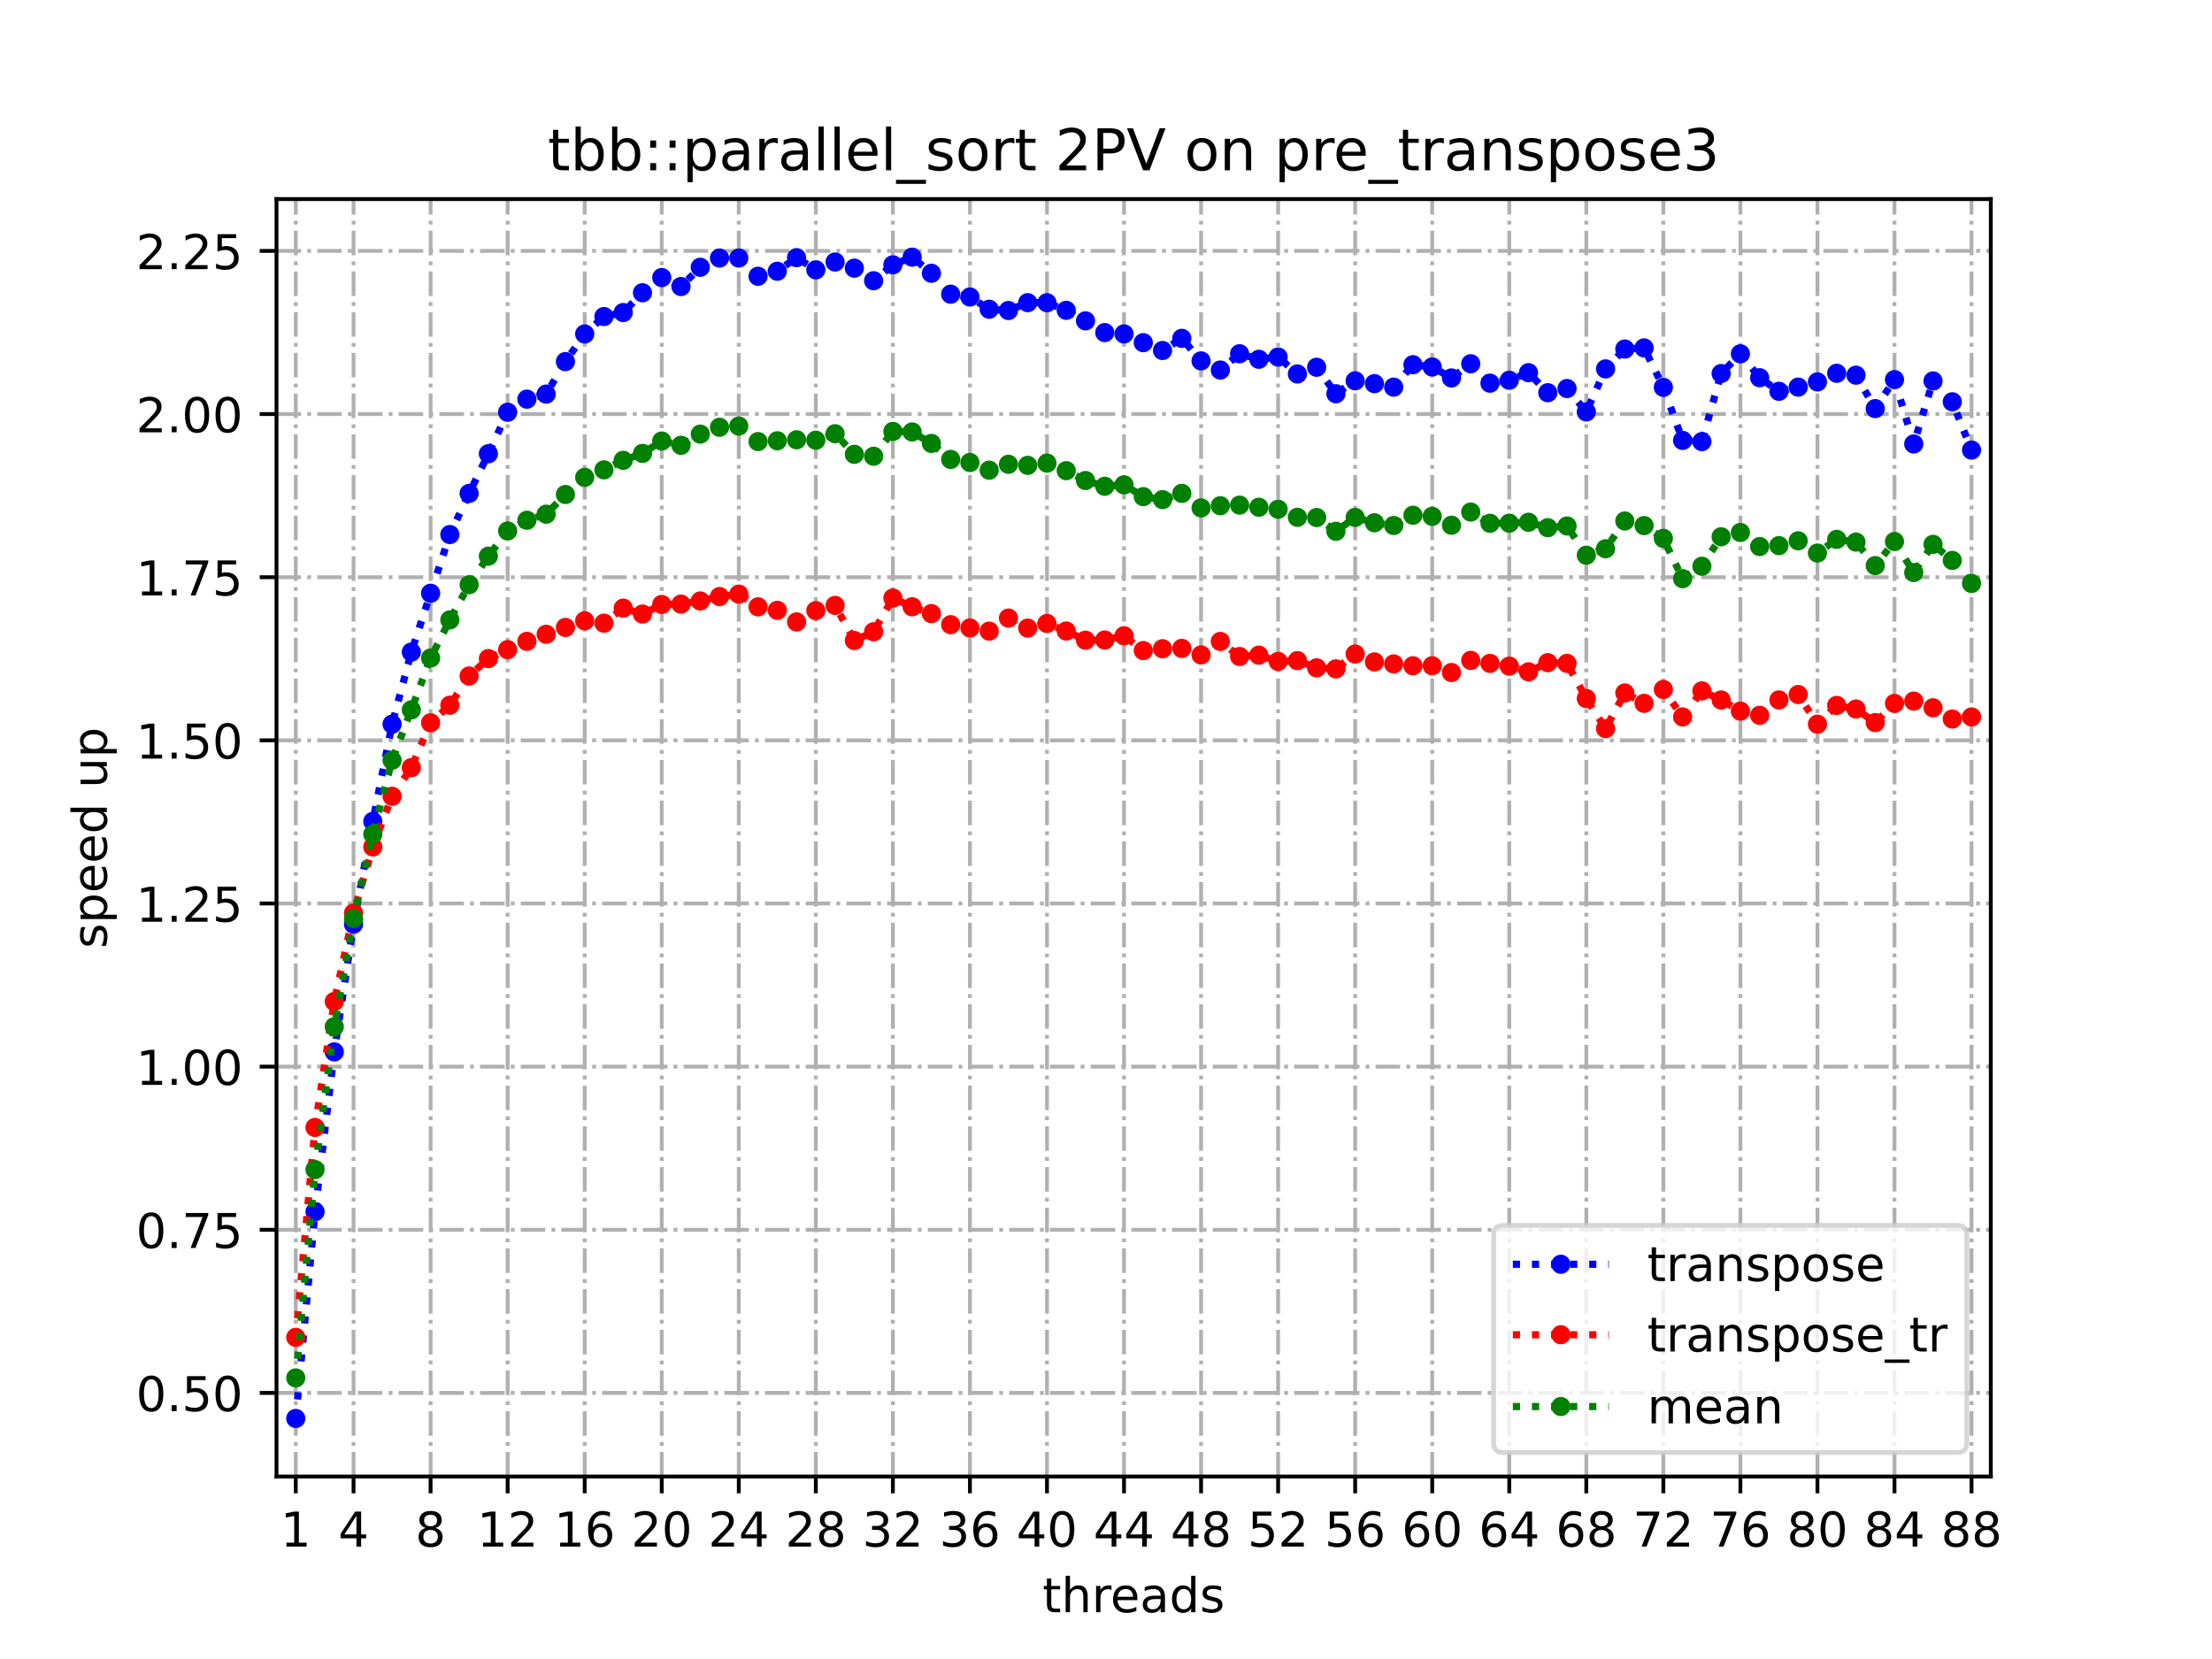<?xml version="1.0" encoding="utf-8" standalone="no"?>
<!DOCTYPE svg PUBLIC "-//W3C//DTD SVG 1.1//EN"
  "http://www.w3.org/Graphics/SVG/1.1/DTD/svg11.dtd">
<!-- Created with matplotlib (https://matplotlib.org/) -->
<svg height="345.6pt" version="1.1" viewBox="0 0 460.8 345.6" width="460.8pt" xmlns="http://www.w3.org/2000/svg" xmlns:xlink="http://www.w3.org/1999/xlink">
 <defs>
  <style type="text/css">
*{stroke-linecap:butt;stroke-linejoin:round;}
  </style>
 </defs>
 <g id="figure_1">
  <g id="patch_1">
   <path d="M 0 345.6 
L 460.8 345.6 
L 460.8 0 
L 0 0 
z
" style="fill:#ffffff;"/>
  </g>
  <g id="axes_1">
   <g id="patch_2">
    <path d="M 57.6 307.584 
L 414.72 307.584 
L 414.72 41.472 
L 57.6 41.472 
z
" style="fill:#ffffff;"/>
   </g>
   <g id="matplotlib.axis_1">
    <g id="xtick_1">
     <g id="line2d_1">
      <path clip-path="url(#p0db713daba)" d="M 61.613 307.584 
L 61.613 41.472 
" style="fill:none;stroke:#b0b0b0;stroke-dasharray:5.12,1.28,0.8,1.28;stroke-dashoffset:0;stroke-width:0.8;"/>
     </g>
     <g id="line2d_2">
      <defs>
       <path d="M 0 0 
L 0 3.5 
" id="m1cd40554a2" style="stroke:#000000;stroke-width:0.8;"/>
      </defs>
      <g>
       <use style="stroke:#000000;stroke-width:0.8;" x="61.613" xlink:href="#m1cd40554a2" y="307.584"/>
      </g>
     </g>
     <g id="text_1">
      <!-- 1 -->
      <defs>
       <path d="M 12.406 8.297 
L 28.516 8.297 
L 28.516 63.922 
L 10.984 60.406 
L 10.984 69.391 
L 28.422 72.906 
L 38.281 72.906 
L 38.281 8.297 
L 54.391 8.297 
L 54.391 0 
L 12.406 0 
z
" id="DejaVuSans-49"/>
      </defs>
      <g transform="translate(58.431 322.182)scale(0.1 -0.1)">
       <use xlink:href="#DejaVuSans-49"/>
      </g>
     </g>
    </g>
    <g id="xtick_2">
     <g id="line2d_3">
      <path clip-path="url(#p0db713daba)" d="M 73.65 307.584 
L 73.65 41.472 
" style="fill:none;stroke:#b0b0b0;stroke-dasharray:5.12,1.28,0.8,1.28;stroke-dashoffset:0;stroke-width:0.8;"/>
     </g>
     <g id="line2d_4">
      <g>
       <use style="stroke:#000000;stroke-width:0.8;" x="73.65" xlink:href="#m1cd40554a2" y="307.584"/>
      </g>
     </g>
     <g id="text_2">
      <!-- 4 -->
      <defs>
       <path d="M 37.797 64.312 
L 12.891 25.391 
L 37.797 25.391 
z
M 35.203 72.906 
L 47.609 72.906 
L 47.609 25.391 
L 58.016 25.391 
L 58.016 17.188 
L 47.609 17.188 
L 47.609 0 
L 37.797 0 
L 37.797 17.188 
L 4.891 17.188 
L 4.891 26.703 
z
" id="DejaVuSans-52"/>
      </defs>
      <g transform="translate(70.469 322.182)scale(0.1 -0.1)">
       <use xlink:href="#DejaVuSans-52"/>
      </g>
     </g>
    </g>
    <g id="xtick_3">
     <g id="line2d_5">
      <path clip-path="url(#p0db713daba)" d="M 89.701 307.584 
L 89.701 41.472 
" style="fill:none;stroke:#b0b0b0;stroke-dasharray:5.12,1.28,0.8,1.28;stroke-dashoffset:0;stroke-width:0.8;"/>
     </g>
     <g id="line2d_6">
      <g>
       <use style="stroke:#000000;stroke-width:0.8;" x="89.701" xlink:href="#m1cd40554a2" y="307.584"/>
      </g>
     </g>
     <g id="text_3">
      <!-- 8 -->
      <defs>
       <path d="M 31.781 34.625 
Q 24.75 34.625 20.719 30.859 
Q 16.703 27.094 16.703 20.516 
Q 16.703 13.922 20.719 10.156 
Q 24.75 6.391 31.781 6.391 
Q 38.812 6.391 42.859 10.172 
Q 46.922 13.969 46.922 20.516 
Q 46.922 27.094 42.891 30.859 
Q 38.875 34.625 31.781 34.625 
z
M 21.922 38.812 
Q 15.578 40.375 12.031 44.719 
Q 8.5 49.078 8.5 55.328 
Q 8.5 64.062 14.719 69.141 
Q 20.953 74.219 31.781 74.219 
Q 42.672 74.219 48.875 69.141 
Q 55.078 64.062 55.078 55.328 
Q 55.078 49.078 51.531 44.719 
Q 48 40.375 41.703 38.812 
Q 48.828 37.156 52.797 32.312 
Q 56.781 27.484 56.781 20.516 
Q 56.781 9.906 50.312 4.234 
Q 43.844 -1.422 31.781 -1.422 
Q 19.734 -1.422 13.25 4.234 
Q 6.781 9.906 6.781 20.516 
Q 6.781 27.484 10.781 32.312 
Q 14.797 37.156 21.922 38.812 
z
M 18.312 54.391 
Q 18.312 48.734 21.844 45.562 
Q 25.391 42.391 31.781 42.391 
Q 38.141 42.391 41.719 45.562 
Q 45.312 48.734 45.312 54.391 
Q 45.312 60.062 41.719 63.234 
Q 38.141 66.406 31.781 66.406 
Q 25.391 66.406 21.844 63.234 
Q 18.312 60.062 18.312 54.391 
z
" id="DejaVuSans-56"/>
      </defs>
      <g transform="translate(86.519 322.182)scale(0.1 -0.1)">
       <use xlink:href="#DejaVuSans-56"/>
      </g>
     </g>
    </g>
    <g id="xtick_4">
     <g id="line2d_7">
      <path clip-path="url(#p0db713daba)" d="M 105.751 307.584 
L 105.751 41.472 
" style="fill:none;stroke:#b0b0b0;stroke-dasharray:5.12,1.28,0.8,1.28;stroke-dashoffset:0;stroke-width:0.8;"/>
     </g>
     <g id="line2d_8">
      <g>
       <use style="stroke:#000000;stroke-width:0.8;" x="105.751" xlink:href="#m1cd40554a2" y="307.584"/>
      </g>
     </g>
     <g id="text_4">
      <!-- 12 -->
      <defs>
       <path d="M 19.188 8.297 
L 53.609 8.297 
L 53.609 0 
L 7.328 0 
L 7.328 8.297 
Q 12.938 14.109 22.625 23.891 
Q 32.328 33.688 34.812 36.531 
Q 39.547 41.844 41.422 45.531 
Q 43.312 49.219 43.312 52.781 
Q 43.312 58.594 39.234 62.25 
Q 35.156 65.922 28.609 65.922 
Q 23.969 65.922 18.812 64.312 
Q 13.672 62.703 7.812 59.422 
L 7.812 69.391 
Q 13.766 71.781 18.938 73 
Q 24.125 74.219 28.422 74.219 
Q 39.75 74.219 46.484 68.547 
Q 53.219 62.891 53.219 53.422 
Q 53.219 48.922 51.531 44.891 
Q 49.859 40.875 45.406 35.406 
Q 44.188 33.984 37.641 27.219 
Q 31.109 20.453 19.188 8.297 
z
" id="DejaVuSans-50"/>
      </defs>
      <g transform="translate(99.389 322.182)scale(0.1 -0.1)">
       <use xlink:href="#DejaVuSans-49"/>
       <use x="63.623" xlink:href="#DejaVuSans-50"/>
      </g>
     </g>
    </g>
    <g id="xtick_5">
     <g id="line2d_9">
      <path clip-path="url(#p0db713daba)" d="M 121.801 307.584 
L 121.801 41.472 
" style="fill:none;stroke:#b0b0b0;stroke-dasharray:5.12,1.28,0.8,1.28;stroke-dashoffset:0;stroke-width:0.8;"/>
     </g>
     <g id="line2d_10">
      <g>
       <use style="stroke:#000000;stroke-width:0.8;" x="121.801" xlink:href="#m1cd40554a2" y="307.584"/>
      </g>
     </g>
     <g id="text_5">
      <!-- 16 -->
      <defs>
       <path d="M 33.016 40.375 
Q 26.375 40.375 22.484 35.828 
Q 18.609 31.297 18.609 23.391 
Q 18.609 15.531 22.484 10.953 
Q 26.375 6.391 33.016 6.391 
Q 39.656 6.391 43.531 10.953 
Q 47.406 15.531 47.406 23.391 
Q 47.406 31.297 43.531 35.828 
Q 39.656 40.375 33.016 40.375 
z
M 52.594 71.297 
L 52.594 62.312 
Q 48.875 64.062 45.094 64.984 
Q 41.312 65.922 37.594 65.922 
Q 27.828 65.922 22.672 59.328 
Q 17.531 52.734 16.797 39.406 
Q 19.672 43.656 24.016 45.922 
Q 28.375 48.188 33.594 48.188 
Q 44.578 48.188 50.953 41.516 
Q 57.328 34.859 57.328 23.391 
Q 57.328 12.156 50.688 5.359 
Q 44.047 -1.422 33.016 -1.422 
Q 20.359 -1.422 13.672 8.266 
Q 6.984 17.969 6.984 36.375 
Q 6.984 53.656 15.188 63.938 
Q 23.391 74.219 37.203 74.219 
Q 40.922 74.219 44.703 73.484 
Q 48.484 72.75 52.594 71.297 
z
" id="DejaVuSans-54"/>
      </defs>
      <g transform="translate(115.439 322.182)scale(0.1 -0.1)">
       <use xlink:href="#DejaVuSans-49"/>
       <use x="63.623" xlink:href="#DejaVuSans-54"/>
      </g>
     </g>
    </g>
    <g id="xtick_6">
     <g id="line2d_11">
      <path clip-path="url(#p0db713daba)" d="M 137.852 307.584 
L 137.852 41.472 
" style="fill:none;stroke:#b0b0b0;stroke-dasharray:5.12,1.28,0.8,1.28;stroke-dashoffset:0;stroke-width:0.8;"/>
     </g>
     <g id="line2d_12">
      <g>
       <use style="stroke:#000000;stroke-width:0.8;" x="137.852" xlink:href="#m1cd40554a2" y="307.584"/>
      </g>
     </g>
     <g id="text_6">
      <!-- 20 -->
      <defs>
       <path d="M 31.781 66.406 
Q 24.172 66.406 20.328 58.906 
Q 16.5 51.422 16.5 36.375 
Q 16.5 21.391 20.328 13.891 
Q 24.172 6.391 31.781 6.391 
Q 39.453 6.391 43.281 13.891 
Q 47.125 21.391 47.125 36.375 
Q 47.125 51.422 43.281 58.906 
Q 39.453 66.406 31.781 66.406 
z
M 31.781 74.219 
Q 44.047 74.219 50.516 64.516 
Q 56.984 54.828 56.984 36.375 
Q 56.984 17.969 50.516 8.266 
Q 44.047 -1.422 31.781 -1.422 
Q 19.531 -1.422 13.062 8.266 
Q 6.594 17.969 6.594 36.375 
Q 6.594 54.828 13.062 64.516 
Q 19.531 74.219 31.781 74.219 
z
" id="DejaVuSans-48"/>
      </defs>
      <g transform="translate(131.489 322.182)scale(0.1 -0.1)">
       <use xlink:href="#DejaVuSans-50"/>
       <use x="63.623" xlink:href="#DejaVuSans-48"/>
      </g>
     </g>
    </g>
    <g id="xtick_7">
     <g id="line2d_13">
      <path clip-path="url(#p0db713daba)" d="M 153.902 307.584 
L 153.902 41.472 
" style="fill:none;stroke:#b0b0b0;stroke-dasharray:5.12,1.28,0.8,1.28;stroke-dashoffset:0;stroke-width:0.8;"/>
     </g>
     <g id="line2d_14">
      <g>
       <use style="stroke:#000000;stroke-width:0.8;" x="153.902" xlink:href="#m1cd40554a2" y="307.584"/>
      </g>
     </g>
     <g id="text_7">
      <!-- 24 -->
      <g transform="translate(147.54 322.182)scale(0.1 -0.1)">
       <use xlink:href="#DejaVuSans-50"/>
       <use x="63.623" xlink:href="#DejaVuSans-52"/>
      </g>
     </g>
    </g>
    <g id="xtick_8">
     <g id="line2d_15">
      <path clip-path="url(#p0db713daba)" d="M 169.952 307.584 
L 169.952 41.472 
" style="fill:none;stroke:#b0b0b0;stroke-dasharray:5.12,1.28,0.8,1.28;stroke-dashoffset:0;stroke-width:0.8;"/>
     </g>
     <g id="line2d_16">
      <g>
       <use style="stroke:#000000;stroke-width:0.8;" x="169.952" xlink:href="#m1cd40554a2" y="307.584"/>
      </g>
     </g>
     <g id="text_8">
      <!-- 28 -->
      <g transform="translate(163.59 322.182)scale(0.1 -0.1)">
       <use xlink:href="#DejaVuSans-50"/>
       <use x="63.623" xlink:href="#DejaVuSans-56"/>
      </g>
     </g>
    </g>
    <g id="xtick_9">
     <g id="line2d_17">
      <path clip-path="url(#p0db713daba)" d="M 186.003 307.584 
L 186.003 41.472 
" style="fill:none;stroke:#b0b0b0;stroke-dasharray:5.12,1.28,0.8,1.28;stroke-dashoffset:0;stroke-width:0.8;"/>
     </g>
     <g id="line2d_18">
      <g>
       <use style="stroke:#000000;stroke-width:0.8;" x="186.003" xlink:href="#m1cd40554a2" y="307.584"/>
      </g>
     </g>
     <g id="text_9">
      <!-- 32 -->
      <defs>
       <path d="M 40.578 39.312 
Q 47.656 37.797 51.625 33 
Q 55.609 28.219 55.609 21.188 
Q 55.609 10.406 48.188 4.484 
Q 40.766 -1.422 27.094 -1.422 
Q 22.516 -1.422 17.656 -0.516 
Q 12.797 0.391 7.625 2.203 
L 7.625 11.719 
Q 11.719 9.328 16.594 8.109 
Q 21.484 6.891 26.812 6.891 
Q 36.078 6.891 40.938 10.547 
Q 45.797 14.203 45.797 21.188 
Q 45.797 27.641 41.281 31.266 
Q 36.766 34.906 28.719 34.906 
L 20.219 34.906 
L 20.219 43.016 
L 29.109 43.016 
Q 36.375 43.016 40.234 45.922 
Q 44.094 48.828 44.094 54.297 
Q 44.094 59.906 40.109 62.906 
Q 36.141 65.922 28.719 65.922 
Q 24.656 65.922 20.016 65.031 
Q 15.375 64.156 9.812 62.312 
L 9.812 71.094 
Q 15.438 72.656 20.344 73.438 
Q 25.25 74.219 29.594 74.219 
Q 40.828 74.219 47.359 69.109 
Q 53.906 64.016 53.906 55.328 
Q 53.906 49.266 50.438 45.094 
Q 46.969 40.922 40.578 39.312 
z
" id="DejaVuSans-51"/>
      </defs>
      <g transform="translate(179.64 322.182)scale(0.1 -0.1)">
       <use xlink:href="#DejaVuSans-51"/>
       <use x="63.623" xlink:href="#DejaVuSans-50"/>
      </g>
     </g>
    </g>
    <g id="xtick_10">
     <g id="line2d_19">
      <path clip-path="url(#p0db713daba)" d="M 202.053 307.584 
L 202.053 41.472 
" style="fill:none;stroke:#b0b0b0;stroke-dasharray:5.12,1.28,0.8,1.28;stroke-dashoffset:0;stroke-width:0.8;"/>
     </g>
     <g id="line2d_20">
      <g>
       <use style="stroke:#000000;stroke-width:0.8;" x="202.053" xlink:href="#m1cd40554a2" y="307.584"/>
      </g>
     </g>
     <g id="text_10">
      <!-- 36 -->
      <g transform="translate(195.691 322.182)scale(0.1 -0.1)">
       <use xlink:href="#DejaVuSans-51"/>
       <use x="63.623" xlink:href="#DejaVuSans-54"/>
      </g>
     </g>
    </g>
    <g id="xtick_11">
     <g id="line2d_21">
      <path clip-path="url(#p0db713daba)" d="M 218.103 307.584 
L 218.103 41.472 
" style="fill:none;stroke:#b0b0b0;stroke-dasharray:5.12,1.28,0.8,1.28;stroke-dashoffset:0;stroke-width:0.8;"/>
     </g>
     <g id="line2d_22">
      <g>
       <use style="stroke:#000000;stroke-width:0.8;" x="218.103" xlink:href="#m1cd40554a2" y="307.584"/>
      </g>
     </g>
     <g id="text_11">
      <!-- 40 -->
      <g transform="translate(211.741 322.182)scale(0.1 -0.1)">
       <use xlink:href="#DejaVuSans-52"/>
       <use x="63.623" xlink:href="#DejaVuSans-48"/>
      </g>
     </g>
    </g>
    <g id="xtick_12">
     <g id="line2d_23">
      <path clip-path="url(#p0db713daba)" d="M 234.154 307.584 
L 234.154 41.472 
" style="fill:none;stroke:#b0b0b0;stroke-dasharray:5.12,1.28,0.8,1.28;stroke-dashoffset:0;stroke-width:0.8;"/>
     </g>
     <g id="line2d_24">
      <g>
       <use style="stroke:#000000;stroke-width:0.8;" x="234.154" xlink:href="#m1cd40554a2" y="307.584"/>
      </g>
     </g>
     <g id="text_12">
      <!-- 44 -->
      <g transform="translate(227.791 322.182)scale(0.1 -0.1)">
       <use xlink:href="#DejaVuSans-52"/>
       <use x="63.623" xlink:href="#DejaVuSans-52"/>
      </g>
     </g>
    </g>
    <g id="xtick_13">
     <g id="line2d_25">
      <path clip-path="url(#p0db713daba)" d="M 250.204 307.584 
L 250.204 41.472 
" style="fill:none;stroke:#b0b0b0;stroke-dasharray:5.12,1.28,0.8,1.28;stroke-dashoffset:0;stroke-width:0.8;"/>
     </g>
     <g id="line2d_26">
      <g>
       <use style="stroke:#000000;stroke-width:0.8;" x="250.204" xlink:href="#m1cd40554a2" y="307.584"/>
      </g>
     </g>
     <g id="text_13">
      <!-- 48 -->
      <g transform="translate(243.842 322.182)scale(0.1 -0.1)">
       <use xlink:href="#DejaVuSans-52"/>
       <use x="63.623" xlink:href="#DejaVuSans-56"/>
      </g>
     </g>
    </g>
    <g id="xtick_14">
     <g id="line2d_27">
      <path clip-path="url(#p0db713daba)" d="M 266.254 307.584 
L 266.254 41.472 
" style="fill:none;stroke:#b0b0b0;stroke-dasharray:5.12,1.28,0.8,1.28;stroke-dashoffset:0;stroke-width:0.8;"/>
     </g>
     <g id="line2d_28">
      <g>
       <use style="stroke:#000000;stroke-width:0.8;" x="266.254" xlink:href="#m1cd40554a2" y="307.584"/>
      </g>
     </g>
     <g id="text_14">
      <!-- 52 -->
      <defs>
       <path d="M 10.797 72.906 
L 49.516 72.906 
L 49.516 64.594 
L 19.828 64.594 
L 19.828 46.734 
Q 21.969 47.469 24.109 47.828 
Q 26.266 48.188 28.422 48.188 
Q 40.625 48.188 47.75 41.5 
Q 54.891 34.812 54.891 23.391 
Q 54.891 11.625 47.562 5.094 
Q 40.234 -1.422 26.906 -1.422 
Q 22.312 -1.422 17.547 -0.641 
Q 12.797 0.141 7.719 1.703 
L 7.719 11.625 
Q 12.109 9.234 16.797 8.062 
Q 21.484 6.891 26.703 6.891 
Q 35.156 6.891 40.078 11.328 
Q 45.016 15.766 45.016 23.391 
Q 45.016 31 40.078 35.438 
Q 35.156 39.891 26.703 39.891 
Q 22.75 39.891 18.812 39.016 
Q 14.891 38.141 10.797 36.281 
z
" id="DejaVuSans-53"/>
      </defs>
      <g transform="translate(259.892 322.182)scale(0.1 -0.1)">
       <use xlink:href="#DejaVuSans-53"/>
       <use x="63.623" xlink:href="#DejaVuSans-50"/>
      </g>
     </g>
    </g>
    <g id="xtick_15">
     <g id="line2d_29">
      <path clip-path="url(#p0db713daba)" d="M 282.305 307.584 
L 282.305 41.472 
" style="fill:none;stroke:#b0b0b0;stroke-dasharray:5.12,1.28,0.8,1.28;stroke-dashoffset:0;stroke-width:0.8;"/>
     </g>
     <g id="line2d_30">
      <g>
       <use style="stroke:#000000;stroke-width:0.8;" x="282.305" xlink:href="#m1cd40554a2" y="307.584"/>
      </g>
     </g>
     <g id="text_15">
      <!-- 56 -->
      <g transform="translate(275.942 322.182)scale(0.1 -0.1)">
       <use xlink:href="#DejaVuSans-53"/>
       <use x="63.623" xlink:href="#DejaVuSans-54"/>
      </g>
     </g>
    </g>
    <g id="xtick_16">
     <g id="line2d_31">
      <path clip-path="url(#p0db713daba)" d="M 298.355 307.584 
L 298.355 41.472 
" style="fill:none;stroke:#b0b0b0;stroke-dasharray:5.12,1.28,0.8,1.28;stroke-dashoffset:0;stroke-width:0.8;"/>
     </g>
     <g id="line2d_32">
      <g>
       <use style="stroke:#000000;stroke-width:0.8;" x="298.355" xlink:href="#m1cd40554a2" y="307.584"/>
      </g>
     </g>
     <g id="text_16">
      <!-- 60 -->
      <g transform="translate(291.993 322.182)scale(0.1 -0.1)">
       <use xlink:href="#DejaVuSans-54"/>
       <use x="63.623" xlink:href="#DejaVuSans-48"/>
      </g>
     </g>
    </g>
    <g id="xtick_17">
     <g id="line2d_33">
      <path clip-path="url(#p0db713daba)" d="M 314.405 307.584 
L 314.405 41.472 
" style="fill:none;stroke:#b0b0b0;stroke-dasharray:5.12,1.28,0.8,1.28;stroke-dashoffset:0;stroke-width:0.8;"/>
     </g>
     <g id="line2d_34">
      <g>
       <use style="stroke:#000000;stroke-width:0.8;" x="314.405" xlink:href="#m1cd40554a2" y="307.584"/>
      </g>
     </g>
     <g id="text_17">
      <!-- 64 -->
      <g transform="translate(308.043 322.182)scale(0.1 -0.1)">
       <use xlink:href="#DejaVuSans-54"/>
       <use x="63.623" xlink:href="#DejaVuSans-52"/>
      </g>
     </g>
    </g>
    <g id="xtick_18">
     <g id="line2d_35">
      <path clip-path="url(#p0db713daba)" d="M 330.456 307.584 
L 330.456 41.472 
" style="fill:none;stroke:#b0b0b0;stroke-dasharray:5.12,1.28,0.8,1.28;stroke-dashoffset:0;stroke-width:0.8;"/>
     </g>
     <g id="line2d_36">
      <g>
       <use style="stroke:#000000;stroke-width:0.8;" x="330.456" xlink:href="#m1cd40554a2" y="307.584"/>
      </g>
     </g>
     <g id="text_18">
      <!-- 68 -->
      <g transform="translate(324.093 322.182)scale(0.1 -0.1)">
       <use xlink:href="#DejaVuSans-54"/>
       <use x="63.623" xlink:href="#DejaVuSans-56"/>
      </g>
     </g>
    </g>
    <g id="xtick_19">
     <g id="line2d_37">
      <path clip-path="url(#p0db713daba)" d="M 346.506 307.584 
L 346.506 41.472 
" style="fill:none;stroke:#b0b0b0;stroke-dasharray:5.12,1.28,0.8,1.28;stroke-dashoffset:0;stroke-width:0.8;"/>
     </g>
     <g id="line2d_38">
      <g>
       <use style="stroke:#000000;stroke-width:0.8;" x="346.506" xlink:href="#m1cd40554a2" y="307.584"/>
      </g>
     </g>
     <g id="text_19">
      <!-- 72 -->
      <defs>
       <path d="M 8.203 72.906 
L 55.078 72.906 
L 55.078 68.703 
L 28.609 0 
L 18.312 0 
L 43.219 64.594 
L 8.203 64.594 
z
" id="DejaVuSans-55"/>
      </defs>
      <g transform="translate(340.144 322.182)scale(0.1 -0.1)">
       <use xlink:href="#DejaVuSans-55"/>
       <use x="63.623" xlink:href="#DejaVuSans-50"/>
      </g>
     </g>
    </g>
    <g id="xtick_20">
     <g id="line2d_39">
      <path clip-path="url(#p0db713daba)" d="M 362.556 307.584 
L 362.556 41.472 
" style="fill:none;stroke:#b0b0b0;stroke-dasharray:5.12,1.28,0.8,1.28;stroke-dashoffset:0;stroke-width:0.8;"/>
     </g>
     <g id="line2d_40">
      <g>
       <use style="stroke:#000000;stroke-width:0.8;" x="362.556" xlink:href="#m1cd40554a2" y="307.584"/>
      </g>
     </g>
     <g id="text_20">
      <!-- 76 -->
      <g transform="translate(356.194 322.182)scale(0.1 -0.1)">
       <use xlink:href="#DejaVuSans-55"/>
       <use x="63.623" xlink:href="#DejaVuSans-54"/>
      </g>
     </g>
    </g>
    <g id="xtick_21">
     <g id="line2d_41">
      <path clip-path="url(#p0db713daba)" d="M 378.607 307.584 
L 378.607 41.472 
" style="fill:none;stroke:#b0b0b0;stroke-dasharray:5.12,1.28,0.8,1.28;stroke-dashoffset:0;stroke-width:0.8;"/>
     </g>
     <g id="line2d_42">
      <g>
       <use style="stroke:#000000;stroke-width:0.8;" x="378.607" xlink:href="#m1cd40554a2" y="307.584"/>
      </g>
     </g>
     <g id="text_21">
      <!-- 80 -->
      <g transform="translate(372.244 322.182)scale(0.1 -0.1)">
       <use xlink:href="#DejaVuSans-56"/>
       <use x="63.623" xlink:href="#DejaVuSans-48"/>
      </g>
     </g>
    </g>
    <g id="xtick_22">
     <g id="line2d_43">
      <path clip-path="url(#p0db713daba)" d="M 394.657 307.584 
L 394.657 41.472 
" style="fill:none;stroke:#b0b0b0;stroke-dasharray:5.12,1.28,0.8,1.28;stroke-dashoffset:0;stroke-width:0.8;"/>
     </g>
     <g id="line2d_44">
      <g>
       <use style="stroke:#000000;stroke-width:0.8;" x="394.657" xlink:href="#m1cd40554a2" y="307.584"/>
      </g>
     </g>
     <g id="text_22">
      <!-- 84 -->
      <g transform="translate(388.295 322.182)scale(0.1 -0.1)">
       <use xlink:href="#DejaVuSans-56"/>
       <use x="63.623" xlink:href="#DejaVuSans-52"/>
      </g>
     </g>
    </g>
    <g id="xtick_23">
     <g id="line2d_45">
      <path clip-path="url(#p0db713daba)" d="M 410.707 307.584 
L 410.707 41.472 
" style="fill:none;stroke:#b0b0b0;stroke-dasharray:5.12,1.28,0.8,1.28;stroke-dashoffset:0;stroke-width:0.8;"/>
     </g>
     <g id="line2d_46">
      <g>
       <use style="stroke:#000000;stroke-width:0.8;" x="410.707" xlink:href="#m1cd40554a2" y="307.584"/>
      </g>
     </g>
     <g id="text_23">
      <!-- 88 -->
      <g transform="translate(404.345 322.182)scale(0.1 -0.1)">
       <use xlink:href="#DejaVuSans-56"/>
       <use x="63.623" xlink:href="#DejaVuSans-56"/>
      </g>
     </g>
    </g>
    <g id="text_24">
     <!-- threads -->
     <defs>
      <path d="M 18.312 70.219 
L 18.312 54.688 
L 36.812 54.688 
L 36.812 47.703 
L 18.312 47.703 
L 18.312 18.016 
Q 18.312 11.328 20.141 9.422 
Q 21.969 7.516 27.594 7.516 
L 36.812 7.516 
L 36.812 0 
L 27.594 0 
Q 17.188 0 13.234 3.875 
Q 9.281 7.766 9.281 18.016 
L 9.281 47.703 
L 2.688 47.703 
L 2.688 54.688 
L 9.281 54.688 
L 9.281 70.219 
z
" id="DejaVuSans-116"/>
      <path d="M 54.891 33.016 
L 54.891 0 
L 45.906 0 
L 45.906 32.719 
Q 45.906 40.484 42.875 44.328 
Q 39.844 48.188 33.797 48.188 
Q 26.516 48.188 22.312 43.547 
Q 18.109 38.922 18.109 30.906 
L 18.109 0 
L 9.078 0 
L 9.078 75.984 
L 18.109 75.984 
L 18.109 46.188 
Q 21.344 51.125 25.703 53.562 
Q 30.078 56 35.797 56 
Q 45.219 56 50.047 50.172 
Q 54.891 44.344 54.891 33.016 
z
" id="DejaVuSans-104"/>
      <path d="M 41.109 46.297 
Q 39.594 47.172 37.812 47.578 
Q 36.031 48 33.891 48 
Q 26.266 48 22.188 43.047 
Q 18.109 38.094 18.109 28.812 
L 18.109 0 
L 9.078 0 
L 9.078 54.688 
L 18.109 54.688 
L 18.109 46.188 
Q 20.953 51.172 25.484 53.578 
Q 30.031 56 36.531 56 
Q 37.453 56 38.578 55.875 
Q 39.703 55.766 41.062 55.516 
z
" id="DejaVuSans-114"/>
      <path d="M 56.203 29.594 
L 56.203 25.203 
L 14.891 25.203 
Q 15.484 15.922 20.484 11.062 
Q 25.484 6.203 34.422 6.203 
Q 39.594 6.203 44.453 7.469 
Q 49.312 8.734 54.109 11.281 
L 54.109 2.781 
Q 49.266 0.734 44.188 -0.344 
Q 39.109 -1.422 33.891 -1.422 
Q 20.797 -1.422 13.156 6.188 
Q 5.516 13.812 5.516 26.812 
Q 5.516 40.234 12.766 48.109 
Q 20.016 56 32.328 56 
Q 43.359 56 49.781 48.891 
Q 56.203 41.797 56.203 29.594 
z
M 47.219 32.234 
Q 47.125 39.594 43.094 43.984 
Q 39.062 48.391 32.422 48.391 
Q 24.906 48.391 20.391 44.141 
Q 15.875 39.891 15.188 32.172 
z
" id="DejaVuSans-101"/>
      <path d="M 34.281 27.484 
Q 23.391 27.484 19.188 25 
Q 14.984 22.516 14.984 16.5 
Q 14.984 11.719 18.141 8.906 
Q 21.297 6.109 26.703 6.109 
Q 34.188 6.109 38.703 11.406 
Q 43.219 16.703 43.219 25.484 
L 43.219 27.484 
z
M 52.203 31.203 
L 52.203 0 
L 43.219 0 
L 43.219 8.297 
Q 40.141 3.328 35.547 0.953 
Q 30.953 -1.422 24.312 -1.422 
Q 15.922 -1.422 10.953 3.297 
Q 6 8.016 6 15.922 
Q 6 25.141 12.172 29.828 
Q 18.359 34.516 30.609 34.516 
L 43.219 34.516 
L 43.219 35.406 
Q 43.219 41.609 39.141 45 
Q 35.062 48.391 27.688 48.391 
Q 23 48.391 18.547 47.266 
Q 14.109 46.141 10.016 43.891 
L 10.016 52.203 
Q 14.938 54.109 19.578 55.047 
Q 24.219 56 28.609 56 
Q 40.484 56 46.344 49.844 
Q 52.203 43.703 52.203 31.203 
z
" id="DejaVuSans-97"/>
      <path d="M 45.406 46.391 
L 45.406 75.984 
L 54.391 75.984 
L 54.391 0 
L 45.406 0 
L 45.406 8.203 
Q 42.578 3.328 38.25 0.953 
Q 33.938 -1.422 27.875 -1.422 
Q 17.969 -1.422 11.734 6.484 
Q 5.516 14.406 5.516 27.297 
Q 5.516 40.188 11.734 48.094 
Q 17.969 56 27.875 56 
Q 33.938 56 38.25 53.625 
Q 42.578 51.266 45.406 46.391 
z
M 14.797 27.297 
Q 14.797 17.391 18.875 11.75 
Q 22.953 6.109 30.078 6.109 
Q 37.203 6.109 41.297 11.75 
Q 45.406 17.391 45.406 27.297 
Q 45.406 37.203 41.297 42.844 
Q 37.203 48.484 30.078 48.484 
Q 22.953 48.484 18.875 42.844 
Q 14.797 37.203 14.797 27.297 
z
" id="DejaVuSans-100"/>
      <path d="M 44.281 53.078 
L 44.281 44.578 
Q 40.484 46.531 36.375 47.5 
Q 32.281 48.484 27.875 48.484 
Q 21.188 48.484 17.844 46.438 
Q 14.5 44.391 14.5 40.281 
Q 14.5 37.156 16.891 35.375 
Q 19.281 33.594 26.516 31.984 
L 29.594 31.297 
Q 39.156 29.25 43.188 25.516 
Q 47.219 21.781 47.219 15.094 
Q 47.219 7.469 41.188 3.016 
Q 35.156 -1.422 24.609 -1.422 
Q 20.219 -1.422 15.453 -0.562 
Q 10.688 0.297 5.422 2 
L 5.422 11.281 
Q 10.406 8.688 15.234 7.391 
Q 20.062 6.109 24.812 6.109 
Q 31.156 6.109 34.562 8.281 
Q 37.984 10.453 37.984 14.406 
Q 37.984 18.062 35.516 20.016 
Q 33.062 21.969 24.703 23.781 
L 21.578 24.516 
Q 13.234 26.266 9.516 29.906 
Q 5.812 33.547 5.812 39.891 
Q 5.812 47.609 11.281 51.797 
Q 16.75 56 26.812 56 
Q 31.781 56 36.172 55.266 
Q 40.578 54.547 44.281 53.078 
z
" id="DejaVuSans-115"/>
     </defs>
     <g transform="translate(217.169 335.861)scale(0.1 -0.1)">
      <use xlink:href="#DejaVuSans-116"/>
      <use x="39.209" xlink:href="#DejaVuSans-104"/>
      <use x="102.588" xlink:href="#DejaVuSans-114"/>
      <use x="141.451" xlink:href="#DejaVuSans-101"/>
      <use x="202.975" xlink:href="#DejaVuSans-97"/>
      <use x="264.254" xlink:href="#DejaVuSans-100"/>
      <use x="327.73" xlink:href="#DejaVuSans-115"/>
     </g>
    </g>
   </g>
   <g id="matplotlib.axis_2">
    <g id="ytick_1">
     <g id="line2d_47">
      <path clip-path="url(#p0db713daba)" d="M 57.6 290.168 
L 414.72 290.168 
" style="fill:none;stroke:#b0b0b0;stroke-dasharray:5.12,1.28,0.8,1.28;stroke-dashoffset:0;stroke-width:0.8;"/>
     </g>
     <g id="line2d_48">
      <defs>
       <path d="M 0 0 
L -3.5 0 
" id="m97c95899d6" style="stroke:#000000;stroke-width:0.8;"/>
      </defs>
      <g>
       <use style="stroke:#000000;stroke-width:0.8;" x="57.6" xlink:href="#m97c95899d6" y="290.168"/>
      </g>
     </g>
     <g id="text_25">
      <!-- 0.50 -->
      <defs>
       <path d="M 10.688 12.406 
L 21 12.406 
L 21 0 
L 10.688 0 
z
" id="DejaVuSans-46"/>
      </defs>
      <g transform="translate(28.334 293.967)scale(0.1 -0.1)">
       <use xlink:href="#DejaVuSans-48"/>
       <use x="63.623" xlink:href="#DejaVuSans-46"/>
       <use x="95.41" xlink:href="#DejaVuSans-53"/>
       <use x="159.033" xlink:href="#DejaVuSans-48"/>
      </g>
     </g>
    </g>
    <g id="ytick_2">
     <g id="line2d_49">
      <path clip-path="url(#p0db713daba)" d="M 57.6 256.183 
L 414.72 256.183 
" style="fill:none;stroke:#b0b0b0;stroke-dasharray:5.12,1.28,0.8,1.28;stroke-dashoffset:0;stroke-width:0.8;"/>
     </g>
     <g id="line2d_50">
      <g>
       <use style="stroke:#000000;stroke-width:0.8;" x="57.6" xlink:href="#m97c95899d6" y="256.183"/>
      </g>
     </g>
     <g id="text_26">
      <!-- 0.75 -->
      <g transform="translate(28.334 259.982)scale(0.1 -0.1)">
       <use xlink:href="#DejaVuSans-48"/>
       <use x="63.623" xlink:href="#DejaVuSans-46"/>
       <use x="95.41" xlink:href="#DejaVuSans-55"/>
       <use x="159.033" xlink:href="#DejaVuSans-53"/>
      </g>
     </g>
    </g>
    <g id="ytick_3">
     <g id="line2d_51">
      <path clip-path="url(#p0db713daba)" d="M 57.6 222.197 
L 414.72 222.197 
" style="fill:none;stroke:#b0b0b0;stroke-dasharray:5.12,1.28,0.8,1.28;stroke-dashoffset:0;stroke-width:0.8;"/>
     </g>
     <g id="line2d_52">
      <g>
       <use style="stroke:#000000;stroke-width:0.8;" x="57.6" xlink:href="#m97c95899d6" y="222.197"/>
      </g>
     </g>
     <g id="text_27">
      <!-- 1.00 -->
      <g transform="translate(28.334 225.996)scale(0.1 -0.1)">
       <use xlink:href="#DejaVuSans-49"/>
       <use x="63.623" xlink:href="#DejaVuSans-46"/>
       <use x="95.41" xlink:href="#DejaVuSans-48"/>
       <use x="159.033" xlink:href="#DejaVuSans-48"/>
      </g>
     </g>
    </g>
    <g id="ytick_4">
     <g id="line2d_53">
      <path clip-path="url(#p0db713daba)" d="M 57.6 188.212 
L 414.72 188.212 
" style="fill:none;stroke:#b0b0b0;stroke-dasharray:5.12,1.28,0.8,1.28;stroke-dashoffset:0;stroke-width:0.8;"/>
     </g>
     <g id="line2d_54">
      <g>
       <use style="stroke:#000000;stroke-width:0.8;" x="57.6" xlink:href="#m97c95899d6" y="188.212"/>
      </g>
     </g>
     <g id="text_28">
      <!-- 1.25 -->
      <g transform="translate(28.334 192.011)scale(0.1 -0.1)">
       <use xlink:href="#DejaVuSans-49"/>
       <use x="63.623" xlink:href="#DejaVuSans-46"/>
       <use x="95.41" xlink:href="#DejaVuSans-50"/>
       <use x="159.033" xlink:href="#DejaVuSans-53"/>
      </g>
     </g>
    </g>
    <g id="ytick_5">
     <g id="line2d_55">
      <path clip-path="url(#p0db713daba)" d="M 57.6 154.226 
L 414.72 154.226 
" style="fill:none;stroke:#b0b0b0;stroke-dasharray:5.12,1.28,0.8,1.28;stroke-dashoffset:0;stroke-width:0.8;"/>
     </g>
     <g id="line2d_56">
      <g>
       <use style="stroke:#000000;stroke-width:0.8;" x="57.6" xlink:href="#m97c95899d6" y="154.226"/>
      </g>
     </g>
     <g id="text_29">
      <!-- 1.50 -->
      <g transform="translate(28.334 158.025)scale(0.1 -0.1)">
       <use xlink:href="#DejaVuSans-49"/>
       <use x="63.623" xlink:href="#DejaVuSans-46"/>
       <use x="95.41" xlink:href="#DejaVuSans-53"/>
       <use x="159.033" xlink:href="#DejaVuSans-48"/>
      </g>
     </g>
    </g>
    <g id="ytick_6">
     <g id="line2d_57">
      <path clip-path="url(#p0db713daba)" d="M 57.6 120.241 
L 414.72 120.241 
" style="fill:none;stroke:#b0b0b0;stroke-dasharray:5.12,1.28,0.8,1.28;stroke-dashoffset:0;stroke-width:0.8;"/>
     </g>
     <g id="line2d_58">
      <g>
       <use style="stroke:#000000;stroke-width:0.8;" x="57.6" xlink:href="#m97c95899d6" y="120.241"/>
      </g>
     </g>
     <g id="text_30">
      <!-- 1.75 -->
      <g transform="translate(28.334 124.04)scale(0.1 -0.1)">
       <use xlink:href="#DejaVuSans-49"/>
       <use x="63.623" xlink:href="#DejaVuSans-46"/>
       <use x="95.41" xlink:href="#DejaVuSans-55"/>
       <use x="159.033" xlink:href="#DejaVuSans-53"/>
      </g>
     </g>
    </g>
    <g id="ytick_7">
     <g id="line2d_59">
      <path clip-path="url(#p0db713daba)" d="M 57.6 86.255 
L 414.72 86.255 
" style="fill:none;stroke:#b0b0b0;stroke-dasharray:5.12,1.28,0.8,1.28;stroke-dashoffset:0;stroke-width:0.8;"/>
     </g>
     <g id="line2d_60">
      <g>
       <use style="stroke:#000000;stroke-width:0.8;" x="57.6" xlink:href="#m97c95899d6" y="86.255"/>
      </g>
     </g>
     <g id="text_31">
      <!-- 2.00 -->
      <g transform="translate(28.334 90.055)scale(0.1 -0.1)">
       <use xlink:href="#DejaVuSans-50"/>
       <use x="63.623" xlink:href="#DejaVuSans-46"/>
       <use x="95.41" xlink:href="#DejaVuSans-48"/>
       <use x="159.033" xlink:href="#DejaVuSans-48"/>
      </g>
     </g>
    </g>
    <g id="ytick_8">
     <g id="line2d_61">
      <path clip-path="url(#p0db713daba)" d="M 57.6 52.27 
L 414.72 52.27 
" style="fill:none;stroke:#b0b0b0;stroke-dasharray:5.12,1.28,0.8,1.28;stroke-dashoffset:0;stroke-width:0.8;"/>
     </g>
     <g id="line2d_62">
      <g>
       <use style="stroke:#000000;stroke-width:0.8;" x="57.6" xlink:href="#m97c95899d6" y="52.27"/>
      </g>
     </g>
     <g id="text_32">
      <!-- 2.25 -->
      <g transform="translate(28.334 56.069)scale(0.1 -0.1)">
       <use xlink:href="#DejaVuSans-50"/>
       <use x="63.623" xlink:href="#DejaVuSans-46"/>
       <use x="95.41" xlink:href="#DejaVuSans-50"/>
       <use x="159.033" xlink:href="#DejaVuSans-53"/>
      </g>
     </g>
    </g>
    <g id="text_33">
     <!-- speed up -->
     <defs>
      <path d="M 18.109 8.203 
L 18.109 -20.797 
L 9.078 -20.797 
L 9.078 54.688 
L 18.109 54.688 
L 18.109 46.391 
Q 20.953 51.266 25.266 53.625 
Q 29.594 56 35.594 56 
Q 45.562 56 51.781 48.094 
Q 58.016 40.188 58.016 27.297 
Q 58.016 14.406 51.781 6.484 
Q 45.562 -1.422 35.594 -1.422 
Q 29.594 -1.422 25.266 0.953 
Q 20.953 3.328 18.109 8.203 
z
M 48.688 27.297 
Q 48.688 37.203 44.609 42.844 
Q 40.531 48.484 33.406 48.484 
Q 26.266 48.484 22.188 42.844 
Q 18.109 37.203 18.109 27.297 
Q 18.109 17.391 22.188 11.75 
Q 26.266 6.109 33.406 6.109 
Q 40.531 6.109 44.609 11.75 
Q 48.688 17.391 48.688 27.297 
z
" id="DejaVuSans-112"/>
      <path id="DejaVuSans-32"/>
      <path d="M 8.5 21.578 
L 8.5 54.688 
L 17.484 54.688 
L 17.484 21.922 
Q 17.484 14.156 20.5 10.266 
Q 23.531 6.391 29.594 6.391 
Q 36.859 6.391 41.078 11.031 
Q 45.312 15.672 45.312 23.688 
L 45.312 54.688 
L 54.297 54.688 
L 54.297 0 
L 45.312 0 
L 45.312 8.406 
Q 42.047 3.422 37.719 1 
Q 33.406 -1.422 27.688 -1.422 
Q 18.266 -1.422 13.375 4.438 
Q 8.5 10.297 8.5 21.578 
z
M 31.109 56 
z
" id="DejaVuSans-117"/>
     </defs>
     <g transform="translate(22.255 197.566)rotate(-90)scale(0.1 -0.1)">
      <use xlink:href="#DejaVuSans-115"/>
      <use x="52.1" xlink:href="#DejaVuSans-112"/>
      <use x="115.576" xlink:href="#DejaVuSans-101"/>
      <use x="177.1" xlink:href="#DejaVuSans-101"/>
      <use x="238.623" xlink:href="#DejaVuSans-100"/>
      <use x="302.1" xlink:href="#DejaVuSans-32"/>
      <use x="333.887" xlink:href="#DejaVuSans-117"/>
      <use x="397.266" xlink:href="#DejaVuSans-112"/>
     </g>
    </g>
   </g>
   <g id="line2d_63">
    <path clip-path="url(#p0db713daba)" d="M 61.613 295.488 
L 65.625 252.423 
L 69.638 219.13 
L 73.65 192.518 
L 77.663 171.118 
L 81.676 150.858 
L 85.688 135.841 
L 89.701 123.584 
L 93.713 111.357 
L 97.726 102.784 
L 101.738 94.522 
L 105.751 85.881 
L 109.764 83.151 
L 113.776 82.098 
L 117.789 75.321 
L 121.801 69.569 
L 125.814 65.937 
L 129.827 65.108 
L 133.839 60.985 
L 137.852 57.821 
L 141.864 59.692 
L 145.877 55.677 
L 149.889 53.751 
L 153.902 53.753 
L 157.915 57.552 
L 161.927 56.506 
L 165.94 53.671 
L 169.952 56.21 
L 173.965 54.581 
L 177.978 55.861 
L 181.99 58.482 
L 186.003 55.163 
L 190.015 53.568 
L 194.028 56.922 
L 198.04 61.284 
L 202.053 61.871 
L 206.066 64.421 
L 210.078 64.684 
L 214.091 63.048 
L 218.103 63.062 
L 222.116 64.644 
L 226.129 66.839 
L 230.141 69.281 
L 234.154 69.56 
L 238.166 71.383 
L 242.179 73.016 
L 246.191 70.484 
L 250.204 75.179 
L 254.217 77.088 
L 258.229 73.693 
L 262.242 74.844 
L 266.254 74.379 
L 270.267 77.904 
L 274.28 76.506 
L 278.292 82.025 
L 282.305 79.327 
L 286.317 79.919 
L 290.33 80.648 
L 294.342 75.974 
L 298.355 76.444 
L 302.368 78.735 
L 306.38 75.778 
L 310.393 79.824 
L 314.405 79.212 
L 318.418 77.636 
L 322.431 81.807 
L 326.443 80.936 
L 330.456 85.806 
L 334.468 76.847 
L 338.481 72.705 
L 342.493 72.473 
L 346.506 80.688 
L 350.519 91.746 
L 354.531 91.999 
L 358.544 77.813 
L 362.556 73.704 
L 366.569 78.688 
L 370.582 81.517 
L 374.594 80.643 
L 378.607 79.559 
L 382.619 77.764 
L 386.632 78.157 
L 390.644 85.119 
L 394.657 79.08 
L 398.67 92.486 
L 402.682 79.353 
L 406.695 83.703 
L 410.707 93.755 
" style="fill:none;stroke:#0000ff;stroke-dasharray:1.5,2.475;stroke-dashoffset:0;stroke-width:1.5;"/>
    <defs>
     <path d="M 0 1.5 
C 0.398 1.5 0.779 1.342 1.061 1.061 
C 1.342 0.779 1.5 0.398 1.5 0 
C 1.5 -0.398 1.342 -0.779 1.061 -1.061 
C 0.779 -1.342 0.398 -1.5 0 -1.5 
C -0.398 -1.5 -0.779 -1.342 -1.061 -1.061 
C -1.342 -0.779 -1.5 -0.398 -1.5 0 
C -1.5 0.398 -1.342 0.779 -1.061 1.061 
C -0.779 1.342 -0.398 1.5 0 1.5 
z
" id="mde40c014f4" style="stroke:#0000ff;"/>
    </defs>
    <g clip-path="url(#p0db713daba)">
     <use style="fill:#0000ff;stroke:#0000ff;" x="61.613" xlink:href="#mde40c014f4" y="295.488"/>
     <use style="fill:#0000ff;stroke:#0000ff;" x="65.625" xlink:href="#mde40c014f4" y="252.423"/>
     <use style="fill:#0000ff;stroke:#0000ff;" x="69.638" xlink:href="#mde40c014f4" y="219.13"/>
     <use style="fill:#0000ff;stroke:#0000ff;" x="73.65" xlink:href="#mde40c014f4" y="192.518"/>
     <use style="fill:#0000ff;stroke:#0000ff;" x="77.663" xlink:href="#mde40c014f4" y="171.118"/>
     <use style="fill:#0000ff;stroke:#0000ff;" x="81.676" xlink:href="#mde40c014f4" y="150.858"/>
     <use style="fill:#0000ff;stroke:#0000ff;" x="85.688" xlink:href="#mde40c014f4" y="135.841"/>
     <use style="fill:#0000ff;stroke:#0000ff;" x="89.701" xlink:href="#mde40c014f4" y="123.584"/>
     <use style="fill:#0000ff;stroke:#0000ff;" x="93.713" xlink:href="#mde40c014f4" y="111.357"/>
     <use style="fill:#0000ff;stroke:#0000ff;" x="97.726" xlink:href="#mde40c014f4" y="102.784"/>
     <use style="fill:#0000ff;stroke:#0000ff;" x="101.738" xlink:href="#mde40c014f4" y="94.522"/>
     <use style="fill:#0000ff;stroke:#0000ff;" x="105.751" xlink:href="#mde40c014f4" y="85.881"/>
     <use style="fill:#0000ff;stroke:#0000ff;" x="109.764" xlink:href="#mde40c014f4" y="83.151"/>
     <use style="fill:#0000ff;stroke:#0000ff;" x="113.776" xlink:href="#mde40c014f4" y="82.098"/>
     <use style="fill:#0000ff;stroke:#0000ff;" x="117.789" xlink:href="#mde40c014f4" y="75.321"/>
     <use style="fill:#0000ff;stroke:#0000ff;" x="121.801" xlink:href="#mde40c014f4" y="69.569"/>
     <use style="fill:#0000ff;stroke:#0000ff;" x="125.814" xlink:href="#mde40c014f4" y="65.937"/>
     <use style="fill:#0000ff;stroke:#0000ff;" x="129.827" xlink:href="#mde40c014f4" y="65.108"/>
     <use style="fill:#0000ff;stroke:#0000ff;" x="133.839" xlink:href="#mde40c014f4" y="60.985"/>
     <use style="fill:#0000ff;stroke:#0000ff;" x="137.852" xlink:href="#mde40c014f4" y="57.821"/>
     <use style="fill:#0000ff;stroke:#0000ff;" x="141.864" xlink:href="#mde40c014f4" y="59.692"/>
     <use style="fill:#0000ff;stroke:#0000ff;" x="145.877" xlink:href="#mde40c014f4" y="55.677"/>
     <use style="fill:#0000ff;stroke:#0000ff;" x="149.889" xlink:href="#mde40c014f4" y="53.751"/>
     <use style="fill:#0000ff;stroke:#0000ff;" x="153.902" xlink:href="#mde40c014f4" y="53.753"/>
     <use style="fill:#0000ff;stroke:#0000ff;" x="157.915" xlink:href="#mde40c014f4" y="57.552"/>
     <use style="fill:#0000ff;stroke:#0000ff;" x="161.927" xlink:href="#mde40c014f4" y="56.506"/>
     <use style="fill:#0000ff;stroke:#0000ff;" x="165.94" xlink:href="#mde40c014f4" y="53.671"/>
     <use style="fill:#0000ff;stroke:#0000ff;" x="169.952" xlink:href="#mde40c014f4" y="56.21"/>
     <use style="fill:#0000ff;stroke:#0000ff;" x="173.965" xlink:href="#mde40c014f4" y="54.581"/>
     <use style="fill:#0000ff;stroke:#0000ff;" x="177.978" xlink:href="#mde40c014f4" y="55.861"/>
     <use style="fill:#0000ff;stroke:#0000ff;" x="181.99" xlink:href="#mde40c014f4" y="58.482"/>
     <use style="fill:#0000ff;stroke:#0000ff;" x="186.003" xlink:href="#mde40c014f4" y="55.163"/>
     <use style="fill:#0000ff;stroke:#0000ff;" x="190.015" xlink:href="#mde40c014f4" y="53.568"/>
     <use style="fill:#0000ff;stroke:#0000ff;" x="194.028" xlink:href="#mde40c014f4" y="56.922"/>
     <use style="fill:#0000ff;stroke:#0000ff;" x="198.04" xlink:href="#mde40c014f4" y="61.284"/>
     <use style="fill:#0000ff;stroke:#0000ff;" x="202.053" xlink:href="#mde40c014f4" y="61.871"/>
     <use style="fill:#0000ff;stroke:#0000ff;" x="206.066" xlink:href="#mde40c014f4" y="64.421"/>
     <use style="fill:#0000ff;stroke:#0000ff;" x="210.078" xlink:href="#mde40c014f4" y="64.684"/>
     <use style="fill:#0000ff;stroke:#0000ff;" x="214.091" xlink:href="#mde40c014f4" y="63.048"/>
     <use style="fill:#0000ff;stroke:#0000ff;" x="218.103" xlink:href="#mde40c014f4" y="63.062"/>
     <use style="fill:#0000ff;stroke:#0000ff;" x="222.116" xlink:href="#mde40c014f4" y="64.644"/>
     <use style="fill:#0000ff;stroke:#0000ff;" x="226.129" xlink:href="#mde40c014f4" y="66.839"/>
     <use style="fill:#0000ff;stroke:#0000ff;" x="230.141" xlink:href="#mde40c014f4" y="69.281"/>
     <use style="fill:#0000ff;stroke:#0000ff;" x="234.154" xlink:href="#mde40c014f4" y="69.56"/>
     <use style="fill:#0000ff;stroke:#0000ff;" x="238.166" xlink:href="#mde40c014f4" y="71.383"/>
     <use style="fill:#0000ff;stroke:#0000ff;" x="242.179" xlink:href="#mde40c014f4" y="73.016"/>
     <use style="fill:#0000ff;stroke:#0000ff;" x="246.191" xlink:href="#mde40c014f4" y="70.484"/>
     <use style="fill:#0000ff;stroke:#0000ff;" x="250.204" xlink:href="#mde40c014f4" y="75.179"/>
     <use style="fill:#0000ff;stroke:#0000ff;" x="254.217" xlink:href="#mde40c014f4" y="77.088"/>
     <use style="fill:#0000ff;stroke:#0000ff;" x="258.229" xlink:href="#mde40c014f4" y="73.693"/>
     <use style="fill:#0000ff;stroke:#0000ff;" x="262.242" xlink:href="#mde40c014f4" y="74.844"/>
     <use style="fill:#0000ff;stroke:#0000ff;" x="266.254" xlink:href="#mde40c014f4" y="74.379"/>
     <use style="fill:#0000ff;stroke:#0000ff;" x="270.267" xlink:href="#mde40c014f4" y="77.904"/>
     <use style="fill:#0000ff;stroke:#0000ff;" x="274.28" xlink:href="#mde40c014f4" y="76.506"/>
     <use style="fill:#0000ff;stroke:#0000ff;" x="278.292" xlink:href="#mde40c014f4" y="82.025"/>
     <use style="fill:#0000ff;stroke:#0000ff;" x="282.305" xlink:href="#mde40c014f4" y="79.327"/>
     <use style="fill:#0000ff;stroke:#0000ff;" x="286.317" xlink:href="#mde40c014f4" y="79.919"/>
     <use style="fill:#0000ff;stroke:#0000ff;" x="290.33" xlink:href="#mde40c014f4" y="80.648"/>
     <use style="fill:#0000ff;stroke:#0000ff;" x="294.342" xlink:href="#mde40c014f4" y="75.974"/>
     <use style="fill:#0000ff;stroke:#0000ff;" x="298.355" xlink:href="#mde40c014f4" y="76.444"/>
     <use style="fill:#0000ff;stroke:#0000ff;" x="302.368" xlink:href="#mde40c014f4" y="78.735"/>
     <use style="fill:#0000ff;stroke:#0000ff;" x="306.38" xlink:href="#mde40c014f4" y="75.778"/>
     <use style="fill:#0000ff;stroke:#0000ff;" x="310.393" xlink:href="#mde40c014f4" y="79.824"/>
     <use style="fill:#0000ff;stroke:#0000ff;" x="314.405" xlink:href="#mde40c014f4" y="79.212"/>
     <use style="fill:#0000ff;stroke:#0000ff;" x="318.418" xlink:href="#mde40c014f4" y="77.636"/>
     <use style="fill:#0000ff;stroke:#0000ff;" x="322.431" xlink:href="#mde40c014f4" y="81.807"/>
     <use style="fill:#0000ff;stroke:#0000ff;" x="326.443" xlink:href="#mde40c014f4" y="80.936"/>
     <use style="fill:#0000ff;stroke:#0000ff;" x="330.456" xlink:href="#mde40c014f4" y="85.806"/>
     <use style="fill:#0000ff;stroke:#0000ff;" x="334.468" xlink:href="#mde40c014f4" y="76.847"/>
     <use style="fill:#0000ff;stroke:#0000ff;" x="338.481" xlink:href="#mde40c014f4" y="72.705"/>
     <use style="fill:#0000ff;stroke:#0000ff;" x="342.493" xlink:href="#mde40c014f4" y="72.473"/>
     <use style="fill:#0000ff;stroke:#0000ff;" x="346.506" xlink:href="#mde40c014f4" y="80.688"/>
     <use style="fill:#0000ff;stroke:#0000ff;" x="350.519" xlink:href="#mde40c014f4" y="91.746"/>
     <use style="fill:#0000ff;stroke:#0000ff;" x="354.531" xlink:href="#mde40c014f4" y="91.999"/>
     <use style="fill:#0000ff;stroke:#0000ff;" x="358.544" xlink:href="#mde40c014f4" y="77.813"/>
     <use style="fill:#0000ff;stroke:#0000ff;" x="362.556" xlink:href="#mde40c014f4" y="73.704"/>
     <use style="fill:#0000ff;stroke:#0000ff;" x="366.569" xlink:href="#mde40c014f4" y="78.688"/>
     <use style="fill:#0000ff;stroke:#0000ff;" x="370.582" xlink:href="#mde40c014f4" y="81.517"/>
     <use style="fill:#0000ff;stroke:#0000ff;" x="374.594" xlink:href="#mde40c014f4" y="80.643"/>
     <use style="fill:#0000ff;stroke:#0000ff;" x="378.607" xlink:href="#mde40c014f4" y="79.559"/>
     <use style="fill:#0000ff;stroke:#0000ff;" x="382.619" xlink:href="#mde40c014f4" y="77.764"/>
     <use style="fill:#0000ff;stroke:#0000ff;" x="386.632" xlink:href="#mde40c014f4" y="78.157"/>
     <use style="fill:#0000ff;stroke:#0000ff;" x="390.644" xlink:href="#mde40c014f4" y="85.119"/>
     <use style="fill:#0000ff;stroke:#0000ff;" x="394.657" xlink:href="#mde40c014f4" y="79.08"/>
     <use style="fill:#0000ff;stroke:#0000ff;" x="398.67" xlink:href="#mde40c014f4" y="92.486"/>
     <use style="fill:#0000ff;stroke:#0000ff;" x="402.682" xlink:href="#mde40c014f4" y="79.353"/>
     <use style="fill:#0000ff;stroke:#0000ff;" x="406.695" xlink:href="#mde40c014f4" y="83.703"/>
     <use style="fill:#0000ff;stroke:#0000ff;" x="410.707" xlink:href="#mde40c014f4" y="93.755"/>
    </g>
   </g>
   <g id="line2d_64">
    <path clip-path="url(#p0db713daba)" d="M 61.613 278.591 
L 65.625 234.868 
L 69.638 208.627 
L 73.65 190.205 
L 77.663 176.429 
L 81.676 165.881 
L 85.688 159.915 
L 89.701 150.567 
L 93.713 146.905 
L 97.726 140.818 
L 101.738 137.193 
L 105.751 135.33 
L 109.764 133.604 
L 113.776 132.13 
L 117.789 130.706 
L 121.801 129.324 
L 125.814 129.82 
L 129.827 126.681 
L 133.839 127.916 
L 137.852 125.919 
L 141.864 125.843 
L 145.877 125.19 
L 149.889 124.268 
L 153.902 123.767 
L 157.915 126.419 
L 161.927 127.141 
L 165.94 129.556 
L 169.952 127.199 
L 173.965 126.12 
L 177.978 133.429 
L 181.99 131.607 
L 186.003 124.58 
L 190.015 126.401 
L 194.028 127.824 
L 198.04 130.129 
L 202.053 130.817 
L 206.066 131.472 
L 210.078 128.754 
L 214.091 130.84 
L 218.103 129.88 
L 222.116 131.452 
L 226.129 133.365 
L 230.141 133.323 
L 234.154 132.442 
L 238.166 135.525 
L 242.179 135.143 
L 246.191 135.07 
L 250.204 136.436 
L 254.217 133.622 
L 258.229 136.756 
L 262.242 136.485 
L 266.254 137.782 
L 270.267 137.62 
L 274.28 139.119 
L 278.292 139.338 
L 282.305 136.243 
L 286.317 137.886 
L 290.33 138.303 
L 294.342 138.692 
L 298.355 138.683 
L 302.368 140.098 
L 306.38 137.565 
L 310.393 138.192 
L 314.405 138.76 
L 318.418 139.956 
L 322.431 138.043 
L 326.443 138.2 
L 330.456 145.515 
L 334.468 151.779 
L 338.481 144.359 
L 342.493 146.514 
L 346.506 143.624 
L 350.519 149.35 
L 354.531 143.922 
L 358.544 145.822 
L 362.556 148.139 
L 366.569 149.017 
L 370.582 145.809 
L 374.594 144.678 
L 378.607 150.859 
L 382.619 146.946 
L 386.632 147.698 
L 390.644 150.527 
L 394.657 146.535 
L 398.67 146.045 
L 402.682 147.445 
L 406.695 149.785 
L 410.707 149.348 
" style="fill:none;stroke:#ff0000;stroke-dasharray:1.5,2.475;stroke-dashoffset:0;stroke-width:1.5;"/>
    <defs>
     <path d="M 0 1.5 
C 0.398 1.5 0.779 1.342 1.061 1.061 
C 1.342 0.779 1.5 0.398 1.5 0 
C 1.5 -0.398 1.342 -0.779 1.061 -1.061 
C 0.779 -1.342 0.398 -1.5 0 -1.5 
C -0.398 -1.5 -0.779 -1.342 -1.061 -1.061 
C -1.342 -0.779 -1.5 -0.398 -1.5 0 
C -1.5 0.398 -1.342 0.779 -1.061 1.061 
C -0.779 1.342 -0.398 1.5 0 1.5 
z
" id="m74f5fff2fe" style="stroke:#ff0000;"/>
    </defs>
    <g clip-path="url(#p0db713daba)">
     <use style="fill:#ff0000;stroke:#ff0000;" x="61.613" xlink:href="#m74f5fff2fe" y="278.591"/>
     <use style="fill:#ff0000;stroke:#ff0000;" x="65.625" xlink:href="#m74f5fff2fe" y="234.868"/>
     <use style="fill:#ff0000;stroke:#ff0000;" x="69.638" xlink:href="#m74f5fff2fe" y="208.627"/>
     <use style="fill:#ff0000;stroke:#ff0000;" x="73.65" xlink:href="#m74f5fff2fe" y="190.205"/>
     <use style="fill:#ff0000;stroke:#ff0000;" x="77.663" xlink:href="#m74f5fff2fe" y="176.429"/>
     <use style="fill:#ff0000;stroke:#ff0000;" x="81.676" xlink:href="#m74f5fff2fe" y="165.881"/>
     <use style="fill:#ff0000;stroke:#ff0000;" x="85.688" xlink:href="#m74f5fff2fe" y="159.915"/>
     <use style="fill:#ff0000;stroke:#ff0000;" x="89.701" xlink:href="#m74f5fff2fe" y="150.567"/>
     <use style="fill:#ff0000;stroke:#ff0000;" x="93.713" xlink:href="#m74f5fff2fe" y="146.905"/>
     <use style="fill:#ff0000;stroke:#ff0000;" x="97.726" xlink:href="#m74f5fff2fe" y="140.818"/>
     <use style="fill:#ff0000;stroke:#ff0000;" x="101.738" xlink:href="#m74f5fff2fe" y="137.193"/>
     <use style="fill:#ff0000;stroke:#ff0000;" x="105.751" xlink:href="#m74f5fff2fe" y="135.33"/>
     <use style="fill:#ff0000;stroke:#ff0000;" x="109.764" xlink:href="#m74f5fff2fe" y="133.604"/>
     <use style="fill:#ff0000;stroke:#ff0000;" x="113.776" xlink:href="#m74f5fff2fe" y="132.13"/>
     <use style="fill:#ff0000;stroke:#ff0000;" x="117.789" xlink:href="#m74f5fff2fe" y="130.706"/>
     <use style="fill:#ff0000;stroke:#ff0000;" x="121.801" xlink:href="#m74f5fff2fe" y="129.324"/>
     <use style="fill:#ff0000;stroke:#ff0000;" x="125.814" xlink:href="#m74f5fff2fe" y="129.82"/>
     <use style="fill:#ff0000;stroke:#ff0000;" x="129.827" xlink:href="#m74f5fff2fe" y="126.681"/>
     <use style="fill:#ff0000;stroke:#ff0000;" x="133.839" xlink:href="#m74f5fff2fe" y="127.916"/>
     <use style="fill:#ff0000;stroke:#ff0000;" x="137.852" xlink:href="#m74f5fff2fe" y="125.919"/>
     <use style="fill:#ff0000;stroke:#ff0000;" x="141.864" xlink:href="#m74f5fff2fe" y="125.843"/>
     <use style="fill:#ff0000;stroke:#ff0000;" x="145.877" xlink:href="#m74f5fff2fe" y="125.19"/>
     <use style="fill:#ff0000;stroke:#ff0000;" x="149.889" xlink:href="#m74f5fff2fe" y="124.268"/>
     <use style="fill:#ff0000;stroke:#ff0000;" x="153.902" xlink:href="#m74f5fff2fe" y="123.767"/>
     <use style="fill:#ff0000;stroke:#ff0000;" x="157.915" xlink:href="#m74f5fff2fe" y="126.419"/>
     <use style="fill:#ff0000;stroke:#ff0000;" x="161.927" xlink:href="#m74f5fff2fe" y="127.141"/>
     <use style="fill:#ff0000;stroke:#ff0000;" x="165.94" xlink:href="#m74f5fff2fe" y="129.556"/>
     <use style="fill:#ff0000;stroke:#ff0000;" x="169.952" xlink:href="#m74f5fff2fe" y="127.199"/>
     <use style="fill:#ff0000;stroke:#ff0000;" x="173.965" xlink:href="#m74f5fff2fe" y="126.12"/>
     <use style="fill:#ff0000;stroke:#ff0000;" x="177.978" xlink:href="#m74f5fff2fe" y="133.429"/>
     <use style="fill:#ff0000;stroke:#ff0000;" x="181.99" xlink:href="#m74f5fff2fe" y="131.607"/>
     <use style="fill:#ff0000;stroke:#ff0000;" x="186.003" xlink:href="#m74f5fff2fe" y="124.58"/>
     <use style="fill:#ff0000;stroke:#ff0000;" x="190.015" xlink:href="#m74f5fff2fe" y="126.401"/>
     <use style="fill:#ff0000;stroke:#ff0000;" x="194.028" xlink:href="#m74f5fff2fe" y="127.824"/>
     <use style="fill:#ff0000;stroke:#ff0000;" x="198.04" xlink:href="#m74f5fff2fe" y="130.129"/>
     <use style="fill:#ff0000;stroke:#ff0000;" x="202.053" xlink:href="#m74f5fff2fe" y="130.817"/>
     <use style="fill:#ff0000;stroke:#ff0000;" x="206.066" xlink:href="#m74f5fff2fe" y="131.472"/>
     <use style="fill:#ff0000;stroke:#ff0000;" x="210.078" xlink:href="#m74f5fff2fe" y="128.754"/>
     <use style="fill:#ff0000;stroke:#ff0000;" x="214.091" xlink:href="#m74f5fff2fe" y="130.84"/>
     <use style="fill:#ff0000;stroke:#ff0000;" x="218.103" xlink:href="#m74f5fff2fe" y="129.88"/>
     <use style="fill:#ff0000;stroke:#ff0000;" x="222.116" xlink:href="#m74f5fff2fe" y="131.452"/>
     <use style="fill:#ff0000;stroke:#ff0000;" x="226.129" xlink:href="#m74f5fff2fe" y="133.365"/>
     <use style="fill:#ff0000;stroke:#ff0000;" x="230.141" xlink:href="#m74f5fff2fe" y="133.323"/>
     <use style="fill:#ff0000;stroke:#ff0000;" x="234.154" xlink:href="#m74f5fff2fe" y="132.442"/>
     <use style="fill:#ff0000;stroke:#ff0000;" x="238.166" xlink:href="#m74f5fff2fe" y="135.525"/>
     <use style="fill:#ff0000;stroke:#ff0000;" x="242.179" xlink:href="#m74f5fff2fe" y="135.143"/>
     <use style="fill:#ff0000;stroke:#ff0000;" x="246.191" xlink:href="#m74f5fff2fe" y="135.07"/>
     <use style="fill:#ff0000;stroke:#ff0000;" x="250.204" xlink:href="#m74f5fff2fe" y="136.436"/>
     <use style="fill:#ff0000;stroke:#ff0000;" x="254.217" xlink:href="#m74f5fff2fe" y="133.622"/>
     <use style="fill:#ff0000;stroke:#ff0000;" x="258.229" xlink:href="#m74f5fff2fe" y="136.756"/>
     <use style="fill:#ff0000;stroke:#ff0000;" x="262.242" xlink:href="#m74f5fff2fe" y="136.485"/>
     <use style="fill:#ff0000;stroke:#ff0000;" x="266.254" xlink:href="#m74f5fff2fe" y="137.782"/>
     <use style="fill:#ff0000;stroke:#ff0000;" x="270.267" xlink:href="#m74f5fff2fe" y="137.62"/>
     <use style="fill:#ff0000;stroke:#ff0000;" x="274.28" xlink:href="#m74f5fff2fe" y="139.119"/>
     <use style="fill:#ff0000;stroke:#ff0000;" x="278.292" xlink:href="#m74f5fff2fe" y="139.338"/>
     <use style="fill:#ff0000;stroke:#ff0000;" x="282.305" xlink:href="#m74f5fff2fe" y="136.243"/>
     <use style="fill:#ff0000;stroke:#ff0000;" x="286.317" xlink:href="#m74f5fff2fe" y="137.886"/>
     <use style="fill:#ff0000;stroke:#ff0000;" x="290.33" xlink:href="#m74f5fff2fe" y="138.303"/>
     <use style="fill:#ff0000;stroke:#ff0000;" x="294.342" xlink:href="#m74f5fff2fe" y="138.692"/>
     <use style="fill:#ff0000;stroke:#ff0000;" x="298.355" xlink:href="#m74f5fff2fe" y="138.683"/>
     <use style="fill:#ff0000;stroke:#ff0000;" x="302.368" xlink:href="#m74f5fff2fe" y="140.098"/>
     <use style="fill:#ff0000;stroke:#ff0000;" x="306.38" xlink:href="#m74f5fff2fe" y="137.565"/>
     <use style="fill:#ff0000;stroke:#ff0000;" x="310.393" xlink:href="#m74f5fff2fe" y="138.192"/>
     <use style="fill:#ff0000;stroke:#ff0000;" x="314.405" xlink:href="#m74f5fff2fe" y="138.76"/>
     <use style="fill:#ff0000;stroke:#ff0000;" x="318.418" xlink:href="#m74f5fff2fe" y="139.956"/>
     <use style="fill:#ff0000;stroke:#ff0000;" x="322.431" xlink:href="#m74f5fff2fe" y="138.043"/>
     <use style="fill:#ff0000;stroke:#ff0000;" x="326.443" xlink:href="#m74f5fff2fe" y="138.2"/>
     <use style="fill:#ff0000;stroke:#ff0000;" x="330.456" xlink:href="#m74f5fff2fe" y="145.515"/>
     <use style="fill:#ff0000;stroke:#ff0000;" x="334.468" xlink:href="#m74f5fff2fe" y="151.779"/>
     <use style="fill:#ff0000;stroke:#ff0000;" x="338.481" xlink:href="#m74f5fff2fe" y="144.359"/>
     <use style="fill:#ff0000;stroke:#ff0000;" x="342.493" xlink:href="#m74f5fff2fe" y="146.514"/>
     <use style="fill:#ff0000;stroke:#ff0000;" x="346.506" xlink:href="#m74f5fff2fe" y="143.624"/>
     <use style="fill:#ff0000;stroke:#ff0000;" x="350.519" xlink:href="#m74f5fff2fe" y="149.35"/>
     <use style="fill:#ff0000;stroke:#ff0000;" x="354.531" xlink:href="#m74f5fff2fe" y="143.922"/>
     <use style="fill:#ff0000;stroke:#ff0000;" x="358.544" xlink:href="#m74f5fff2fe" y="145.822"/>
     <use style="fill:#ff0000;stroke:#ff0000;" x="362.556" xlink:href="#m74f5fff2fe" y="148.139"/>
     <use style="fill:#ff0000;stroke:#ff0000;" x="366.569" xlink:href="#m74f5fff2fe" y="149.017"/>
     <use style="fill:#ff0000;stroke:#ff0000;" x="370.582" xlink:href="#m74f5fff2fe" y="145.809"/>
     <use style="fill:#ff0000;stroke:#ff0000;" x="374.594" xlink:href="#m74f5fff2fe" y="144.678"/>
     <use style="fill:#ff0000;stroke:#ff0000;" x="378.607" xlink:href="#m74f5fff2fe" y="150.859"/>
     <use style="fill:#ff0000;stroke:#ff0000;" x="382.619" xlink:href="#m74f5fff2fe" y="146.946"/>
     <use style="fill:#ff0000;stroke:#ff0000;" x="386.632" xlink:href="#m74f5fff2fe" y="147.698"/>
     <use style="fill:#ff0000;stroke:#ff0000;" x="390.644" xlink:href="#m74f5fff2fe" y="150.527"/>
     <use style="fill:#ff0000;stroke:#ff0000;" x="394.657" xlink:href="#m74f5fff2fe" y="146.535"/>
     <use style="fill:#ff0000;stroke:#ff0000;" x="398.67" xlink:href="#m74f5fff2fe" y="146.045"/>
     <use style="fill:#ff0000;stroke:#ff0000;" x="402.682" xlink:href="#m74f5fff2fe" y="147.445"/>
     <use style="fill:#ff0000;stroke:#ff0000;" x="406.695" xlink:href="#m74f5fff2fe" y="149.785"/>
     <use style="fill:#ff0000;stroke:#ff0000;" x="410.707" xlink:href="#m74f5fff2fe" y="149.348"/>
    </g>
   </g>
   <g id="line2d_65">
    <path clip-path="url(#p0db713daba)" d="M 61.613 287.039 
L 65.625 243.645 
L 69.638 213.879 
L 73.65 191.361 
L 77.663 173.774 
L 81.676 158.37 
L 85.688 147.878 
L 89.701 137.076 
L 93.713 129.131 
L 97.726 121.801 
L 101.738 115.857 
L 105.751 110.605 
L 109.764 108.377 
L 113.776 107.114 
L 117.789 103.013 
L 121.801 99.447 
L 125.814 97.879 
L 129.827 95.895 
L 133.839 94.45 
L 137.852 91.87 
L 141.864 92.767 
L 145.877 90.433 
L 149.889 89.009 
L 153.902 88.76 
L 157.915 91.986 
L 161.927 91.824 
L 165.94 91.613 
L 169.952 91.705 
L 173.965 90.35 
L 177.978 94.645 
L 181.99 95.044 
L 186.003 89.872 
L 190.015 89.984 
L 194.028 92.373 
L 198.04 95.706 
L 202.053 96.344 
L 206.066 97.947 
L 210.078 96.719 
L 214.091 96.944 
L 218.103 96.471 
L 222.116 98.048 
L 226.129 100.102 
L 230.141 101.302 
L 234.154 101.001 
L 238.166 103.454 
L 242.179 104.08 
L 246.191 102.777 
L 250.204 105.807 
L 254.217 105.355 
L 258.229 105.224 
L 262.242 105.665 
L 266.254 106.081 
L 270.267 107.762 
L 274.28 107.812 
L 278.292 110.681 
L 282.305 107.785 
L 286.317 108.903 
L 290.33 109.475 
L 294.342 107.333 
L 298.355 107.563 
L 302.368 109.417 
L 306.38 106.671 
L 310.393 109.008 
L 314.405 108.986 
L 318.418 108.796 
L 322.431 109.925 
L 326.443 109.568 
L 330.456 115.661 
L 334.468 114.313 
L 338.481 108.532 
L 342.493 109.493 
L 346.506 112.156 
L 350.519 120.548 
L 354.531 117.96 
L 358.544 111.818 
L 362.556 110.921 
L 366.569 113.853 
L 370.582 113.663 
L 374.594 112.66 
L 378.607 115.209 
L 382.619 112.355 
L 386.632 112.927 
L 390.644 117.823 
L 394.657 112.807 
L 398.67 119.266 
L 402.682 113.399 
L 406.695 116.744 
L 410.707 121.551 
" style="fill:none;stroke:#008000;stroke-dasharray:1.5,2.475;stroke-dashoffset:0;stroke-width:1.5;"/>
    <defs>
     <path d="M 0 1.5 
C 0.398 1.5 0.779 1.342 1.061 1.061 
C 1.342 0.779 1.5 0.398 1.5 0 
C 1.5 -0.398 1.342 -0.779 1.061 -1.061 
C 0.779 -1.342 0.398 -1.5 0 -1.5 
C -0.398 -1.5 -0.779 -1.342 -1.061 -1.061 
C -1.342 -0.779 -1.5 -0.398 -1.5 0 
C -1.5 0.398 -1.342 0.779 -1.061 1.061 
C -0.779 1.342 -0.398 1.5 0 1.5 
z
" id="mf6a8ad1cd2" style="stroke:#008000;"/>
    </defs>
    <g clip-path="url(#p0db713daba)">
     <use style="fill:#008000;stroke:#008000;" x="61.613" xlink:href="#mf6a8ad1cd2" y="287.039"/>
     <use style="fill:#008000;stroke:#008000;" x="65.625" xlink:href="#mf6a8ad1cd2" y="243.645"/>
     <use style="fill:#008000;stroke:#008000;" x="69.638" xlink:href="#mf6a8ad1cd2" y="213.879"/>
     <use style="fill:#008000;stroke:#008000;" x="73.65" xlink:href="#mf6a8ad1cd2" y="191.361"/>
     <use style="fill:#008000;stroke:#008000;" x="77.663" xlink:href="#mf6a8ad1cd2" y="173.774"/>
     <use style="fill:#008000;stroke:#008000;" x="81.676" xlink:href="#mf6a8ad1cd2" y="158.37"/>
     <use style="fill:#008000;stroke:#008000;" x="85.688" xlink:href="#mf6a8ad1cd2" y="147.878"/>
     <use style="fill:#008000;stroke:#008000;" x="89.701" xlink:href="#mf6a8ad1cd2" y="137.076"/>
     <use style="fill:#008000;stroke:#008000;" x="93.713" xlink:href="#mf6a8ad1cd2" y="129.131"/>
     <use style="fill:#008000;stroke:#008000;" x="97.726" xlink:href="#mf6a8ad1cd2" y="121.801"/>
     <use style="fill:#008000;stroke:#008000;" x="101.738" xlink:href="#mf6a8ad1cd2" y="115.857"/>
     <use style="fill:#008000;stroke:#008000;" x="105.751" xlink:href="#mf6a8ad1cd2" y="110.605"/>
     <use style="fill:#008000;stroke:#008000;" x="109.764" xlink:href="#mf6a8ad1cd2" y="108.377"/>
     <use style="fill:#008000;stroke:#008000;" x="113.776" xlink:href="#mf6a8ad1cd2" y="107.114"/>
     <use style="fill:#008000;stroke:#008000;" x="117.789" xlink:href="#mf6a8ad1cd2" y="103.013"/>
     <use style="fill:#008000;stroke:#008000;" x="121.801" xlink:href="#mf6a8ad1cd2" y="99.447"/>
     <use style="fill:#008000;stroke:#008000;" x="125.814" xlink:href="#mf6a8ad1cd2" y="97.879"/>
     <use style="fill:#008000;stroke:#008000;" x="129.827" xlink:href="#mf6a8ad1cd2" y="95.895"/>
     <use style="fill:#008000;stroke:#008000;" x="133.839" xlink:href="#mf6a8ad1cd2" y="94.45"/>
     <use style="fill:#008000;stroke:#008000;" x="137.852" xlink:href="#mf6a8ad1cd2" y="91.87"/>
     <use style="fill:#008000;stroke:#008000;" x="141.864" xlink:href="#mf6a8ad1cd2" y="92.767"/>
     <use style="fill:#008000;stroke:#008000;" x="145.877" xlink:href="#mf6a8ad1cd2" y="90.433"/>
     <use style="fill:#008000;stroke:#008000;" x="149.889" xlink:href="#mf6a8ad1cd2" y="89.009"/>
     <use style="fill:#008000;stroke:#008000;" x="153.902" xlink:href="#mf6a8ad1cd2" y="88.76"/>
     <use style="fill:#008000;stroke:#008000;" x="157.915" xlink:href="#mf6a8ad1cd2" y="91.986"/>
     <use style="fill:#008000;stroke:#008000;" x="161.927" xlink:href="#mf6a8ad1cd2" y="91.824"/>
     <use style="fill:#008000;stroke:#008000;" x="165.94" xlink:href="#mf6a8ad1cd2" y="91.613"/>
     <use style="fill:#008000;stroke:#008000;" x="169.952" xlink:href="#mf6a8ad1cd2" y="91.705"/>
     <use style="fill:#008000;stroke:#008000;" x="173.965" xlink:href="#mf6a8ad1cd2" y="90.35"/>
     <use style="fill:#008000;stroke:#008000;" x="177.978" xlink:href="#mf6a8ad1cd2" y="94.645"/>
     <use style="fill:#008000;stroke:#008000;" x="181.99" xlink:href="#mf6a8ad1cd2" y="95.044"/>
     <use style="fill:#008000;stroke:#008000;" x="186.003" xlink:href="#mf6a8ad1cd2" y="89.872"/>
     <use style="fill:#008000;stroke:#008000;" x="190.015" xlink:href="#mf6a8ad1cd2" y="89.984"/>
     <use style="fill:#008000;stroke:#008000;" x="194.028" xlink:href="#mf6a8ad1cd2" y="92.373"/>
     <use style="fill:#008000;stroke:#008000;" x="198.04" xlink:href="#mf6a8ad1cd2" y="95.706"/>
     <use style="fill:#008000;stroke:#008000;" x="202.053" xlink:href="#mf6a8ad1cd2" y="96.344"/>
     <use style="fill:#008000;stroke:#008000;" x="206.066" xlink:href="#mf6a8ad1cd2" y="97.947"/>
     <use style="fill:#008000;stroke:#008000;" x="210.078" xlink:href="#mf6a8ad1cd2" y="96.719"/>
     <use style="fill:#008000;stroke:#008000;" x="214.091" xlink:href="#mf6a8ad1cd2" y="96.944"/>
     <use style="fill:#008000;stroke:#008000;" x="218.103" xlink:href="#mf6a8ad1cd2" y="96.471"/>
     <use style="fill:#008000;stroke:#008000;" x="222.116" xlink:href="#mf6a8ad1cd2" y="98.048"/>
     <use style="fill:#008000;stroke:#008000;" x="226.129" xlink:href="#mf6a8ad1cd2" y="100.102"/>
     <use style="fill:#008000;stroke:#008000;" x="230.141" xlink:href="#mf6a8ad1cd2" y="101.302"/>
     <use style="fill:#008000;stroke:#008000;" x="234.154" xlink:href="#mf6a8ad1cd2" y="101.001"/>
     <use style="fill:#008000;stroke:#008000;" x="238.166" xlink:href="#mf6a8ad1cd2" y="103.454"/>
     <use style="fill:#008000;stroke:#008000;" x="242.179" xlink:href="#mf6a8ad1cd2" y="104.08"/>
     <use style="fill:#008000;stroke:#008000;" x="246.191" xlink:href="#mf6a8ad1cd2" y="102.777"/>
     <use style="fill:#008000;stroke:#008000;" x="250.204" xlink:href="#mf6a8ad1cd2" y="105.807"/>
     <use style="fill:#008000;stroke:#008000;" x="254.217" xlink:href="#mf6a8ad1cd2" y="105.355"/>
     <use style="fill:#008000;stroke:#008000;" x="258.229" xlink:href="#mf6a8ad1cd2" y="105.224"/>
     <use style="fill:#008000;stroke:#008000;" x="262.242" xlink:href="#mf6a8ad1cd2" y="105.665"/>
     <use style="fill:#008000;stroke:#008000;" x="266.254" xlink:href="#mf6a8ad1cd2" y="106.081"/>
     <use style="fill:#008000;stroke:#008000;" x="270.267" xlink:href="#mf6a8ad1cd2" y="107.762"/>
     <use style="fill:#008000;stroke:#008000;" x="274.28" xlink:href="#mf6a8ad1cd2" y="107.812"/>
     <use style="fill:#008000;stroke:#008000;" x="278.292" xlink:href="#mf6a8ad1cd2" y="110.681"/>
     <use style="fill:#008000;stroke:#008000;" x="282.305" xlink:href="#mf6a8ad1cd2" y="107.785"/>
     <use style="fill:#008000;stroke:#008000;" x="286.317" xlink:href="#mf6a8ad1cd2" y="108.903"/>
     <use style="fill:#008000;stroke:#008000;" x="290.33" xlink:href="#mf6a8ad1cd2" y="109.475"/>
     <use style="fill:#008000;stroke:#008000;" x="294.342" xlink:href="#mf6a8ad1cd2" y="107.333"/>
     <use style="fill:#008000;stroke:#008000;" x="298.355" xlink:href="#mf6a8ad1cd2" y="107.563"/>
     <use style="fill:#008000;stroke:#008000;" x="302.368" xlink:href="#mf6a8ad1cd2" y="109.417"/>
     <use style="fill:#008000;stroke:#008000;" x="306.38" xlink:href="#mf6a8ad1cd2" y="106.671"/>
     <use style="fill:#008000;stroke:#008000;" x="310.393" xlink:href="#mf6a8ad1cd2" y="109.008"/>
     <use style="fill:#008000;stroke:#008000;" x="314.405" xlink:href="#mf6a8ad1cd2" y="108.986"/>
     <use style="fill:#008000;stroke:#008000;" x="318.418" xlink:href="#mf6a8ad1cd2" y="108.796"/>
     <use style="fill:#008000;stroke:#008000;" x="322.431" xlink:href="#mf6a8ad1cd2" y="109.925"/>
     <use style="fill:#008000;stroke:#008000;" x="326.443" xlink:href="#mf6a8ad1cd2" y="109.568"/>
     <use style="fill:#008000;stroke:#008000;" x="330.456" xlink:href="#mf6a8ad1cd2" y="115.661"/>
     <use style="fill:#008000;stroke:#008000;" x="334.468" xlink:href="#mf6a8ad1cd2" y="114.313"/>
     <use style="fill:#008000;stroke:#008000;" x="338.481" xlink:href="#mf6a8ad1cd2" y="108.532"/>
     <use style="fill:#008000;stroke:#008000;" x="342.493" xlink:href="#mf6a8ad1cd2" y="109.493"/>
     <use style="fill:#008000;stroke:#008000;" x="346.506" xlink:href="#mf6a8ad1cd2" y="112.156"/>
     <use style="fill:#008000;stroke:#008000;" x="350.519" xlink:href="#mf6a8ad1cd2" y="120.548"/>
     <use style="fill:#008000;stroke:#008000;" x="354.531" xlink:href="#mf6a8ad1cd2" y="117.96"/>
     <use style="fill:#008000;stroke:#008000;" x="358.544" xlink:href="#mf6a8ad1cd2" y="111.818"/>
     <use style="fill:#008000;stroke:#008000;" x="362.556" xlink:href="#mf6a8ad1cd2" y="110.921"/>
     <use style="fill:#008000;stroke:#008000;" x="366.569" xlink:href="#mf6a8ad1cd2" y="113.853"/>
     <use style="fill:#008000;stroke:#008000;" x="370.582" xlink:href="#mf6a8ad1cd2" y="113.663"/>
     <use style="fill:#008000;stroke:#008000;" x="374.594" xlink:href="#mf6a8ad1cd2" y="112.66"/>
     <use style="fill:#008000;stroke:#008000;" x="378.607" xlink:href="#mf6a8ad1cd2" y="115.209"/>
     <use style="fill:#008000;stroke:#008000;" x="382.619" xlink:href="#mf6a8ad1cd2" y="112.355"/>
     <use style="fill:#008000;stroke:#008000;" x="386.632" xlink:href="#mf6a8ad1cd2" y="112.927"/>
     <use style="fill:#008000;stroke:#008000;" x="390.644" xlink:href="#mf6a8ad1cd2" y="117.823"/>
     <use style="fill:#008000;stroke:#008000;" x="394.657" xlink:href="#mf6a8ad1cd2" y="112.807"/>
     <use style="fill:#008000;stroke:#008000;" x="398.67" xlink:href="#mf6a8ad1cd2" y="119.266"/>
     <use style="fill:#008000;stroke:#008000;" x="402.682" xlink:href="#mf6a8ad1cd2" y="113.399"/>
     <use style="fill:#008000;stroke:#008000;" x="406.695" xlink:href="#mf6a8ad1cd2" y="116.744"/>
     <use style="fill:#008000;stroke:#008000;" x="410.707" xlink:href="#mf6a8ad1cd2" y="121.551"/>
    </g>
   </g>
   <g id="patch_3">
    <path d="M 57.6 307.584 
L 57.6 41.472 
" style="fill:none;stroke:#000000;stroke-linecap:square;stroke-linejoin:miter;stroke-width:0.8;"/>
   </g>
   <g id="patch_4">
    <path d="M 414.72 307.584 
L 414.72 41.472 
" style="fill:none;stroke:#000000;stroke-linecap:square;stroke-linejoin:miter;stroke-width:0.8;"/>
   </g>
   <g id="patch_5">
    <path d="M 57.6 307.584 
L 414.72 307.584 
" style="fill:none;stroke:#000000;stroke-linecap:square;stroke-linejoin:miter;stroke-width:0.8;"/>
   </g>
   <g id="patch_6">
    <path d="M 57.6 41.472 
L 414.72 41.472 
" style="fill:none;stroke:#000000;stroke-linecap:square;stroke-linejoin:miter;stroke-width:0.8;"/>
   </g>
   <g id="text_34">
    <!-- tbb::parallel_sort 2PV on pre_transpose3 -->
    <defs>
     <path d="M 48.688 27.297 
Q 48.688 37.203 44.609 42.844 
Q 40.531 48.484 33.406 48.484 
Q 26.266 48.484 22.188 42.844 
Q 18.109 37.203 18.109 27.297 
Q 18.109 17.391 22.188 11.75 
Q 26.266 6.109 33.406 6.109 
Q 40.531 6.109 44.609 11.75 
Q 48.688 17.391 48.688 27.297 
z
M 18.109 46.391 
Q 20.953 51.266 25.266 53.625 
Q 29.594 56 35.594 56 
Q 45.562 56 51.781 48.094 
Q 58.016 40.188 58.016 27.297 
Q 58.016 14.406 51.781 6.484 
Q 45.562 -1.422 35.594 -1.422 
Q 29.594 -1.422 25.266 0.953 
Q 20.953 3.328 18.109 8.203 
L 18.109 0 
L 9.078 0 
L 9.078 75.984 
L 18.109 75.984 
z
" id="DejaVuSans-98"/>
     <path d="M 11.719 12.406 
L 22.016 12.406 
L 22.016 0 
L 11.719 0 
z
M 11.719 51.703 
L 22.016 51.703 
L 22.016 39.312 
L 11.719 39.312 
z
" id="DejaVuSans-58"/>
     <path d="M 9.422 75.984 
L 18.406 75.984 
L 18.406 0 
L 9.422 0 
z
" id="DejaVuSans-108"/>
     <path d="M 50.984 -16.609 
L 50.984 -23.578 
L -0.984 -23.578 
L -0.984 -16.609 
z
" id="DejaVuSans-95"/>
     <path d="M 30.609 48.391 
Q 23.391 48.391 19.188 42.75 
Q 14.984 37.109 14.984 27.297 
Q 14.984 17.484 19.156 11.844 
Q 23.344 6.203 30.609 6.203 
Q 37.797 6.203 41.984 11.859 
Q 46.188 17.531 46.188 27.297 
Q 46.188 37.016 41.984 42.703 
Q 37.797 48.391 30.609 48.391 
z
M 30.609 56 
Q 42.328 56 49.016 48.375 
Q 55.719 40.766 55.719 27.297 
Q 55.719 13.875 49.016 6.219 
Q 42.328 -1.422 30.609 -1.422 
Q 18.844 -1.422 12.172 6.219 
Q 5.516 13.875 5.516 27.297 
Q 5.516 40.766 12.172 48.375 
Q 18.844 56 30.609 56 
z
" id="DejaVuSans-111"/>
     <path d="M 19.672 64.797 
L 19.672 37.406 
L 32.078 37.406 
Q 38.969 37.406 42.719 40.969 
Q 46.484 44.531 46.484 51.125 
Q 46.484 57.672 42.719 61.234 
Q 38.969 64.797 32.078 64.797 
z
M 9.812 72.906 
L 32.078 72.906 
Q 44.344 72.906 50.609 67.359 
Q 56.891 61.812 56.891 51.125 
Q 56.891 40.328 50.609 34.812 
Q 44.344 29.297 32.078 29.297 
L 19.672 29.297 
L 19.672 0 
L 9.812 0 
z
" id="DejaVuSans-80"/>
     <path d="M 28.609 0 
L 0.781 72.906 
L 11.078 72.906 
L 34.188 11.531 
L 57.328 72.906 
L 67.578 72.906 
L 39.797 0 
z
" id="DejaVuSans-86"/>
     <path d="M 54.891 33.016 
L 54.891 0 
L 45.906 0 
L 45.906 32.719 
Q 45.906 40.484 42.875 44.328 
Q 39.844 48.188 33.797 48.188 
Q 26.516 48.188 22.312 43.547 
Q 18.109 38.922 18.109 30.906 
L 18.109 0 
L 9.078 0 
L 9.078 54.688 
L 18.109 54.688 
L 18.109 46.188 
Q 21.344 51.125 25.703 53.562 
Q 30.078 56 35.797 56 
Q 45.219 56 50.047 50.172 
Q 54.891 44.344 54.891 33.016 
z
" id="DejaVuSans-110"/>
    </defs>
    <g transform="translate(114.104 35.472)scale(0.12 -0.12)">
     <use xlink:href="#DejaVuSans-116"/>
     <use x="39.209" xlink:href="#DejaVuSans-98"/>
     <use x="102.686" xlink:href="#DejaVuSans-98"/>
     <use x="166.162" xlink:href="#DejaVuSans-58"/>
     <use x="199.854" xlink:href="#DejaVuSans-58"/>
     <use x="233.545" xlink:href="#DejaVuSans-112"/>
     <use x="297.021" xlink:href="#DejaVuSans-97"/>
     <use x="358.301" xlink:href="#DejaVuSans-114"/>
     <use x="399.414" xlink:href="#DejaVuSans-97"/>
     <use x="460.693" xlink:href="#DejaVuSans-108"/>
     <use x="488.477" xlink:href="#DejaVuSans-108"/>
     <use x="516.26" xlink:href="#DejaVuSans-101"/>
     <use x="577.783" xlink:href="#DejaVuSans-108"/>
     <use x="605.566" xlink:href="#DejaVuSans-95"/>
     <use x="655.566" xlink:href="#DejaVuSans-115"/>
     <use x="707.666" xlink:href="#DejaVuSans-111"/>
     <use x="768.848" xlink:href="#DejaVuSans-114"/>
     <use x="809.961" xlink:href="#DejaVuSans-116"/>
     <use x="849.17" xlink:href="#DejaVuSans-32"/>
     <use x="880.957" xlink:href="#DejaVuSans-50"/>
     <use x="944.58" xlink:href="#DejaVuSans-80"/>
     <use x="1004.883" xlink:href="#DejaVuSans-86"/>
     <use x="1073.291" xlink:href="#DejaVuSans-32"/>
     <use x="1105.078" xlink:href="#DejaVuSans-111"/>
     <use x="1166.26" xlink:href="#DejaVuSans-110"/>
     <use x="1229.639" xlink:href="#DejaVuSans-32"/>
     <use x="1261.426" xlink:href="#DejaVuSans-112"/>
     <use x="1324.902" xlink:href="#DejaVuSans-114"/>
     <use x="1363.766" xlink:href="#DejaVuSans-101"/>
     <use x="1425.289" xlink:href="#DejaVuSans-95"/>
     <use x="1475.289" xlink:href="#DejaVuSans-116"/>
     <use x="1514.498" xlink:href="#DejaVuSans-114"/>
     <use x="1555.611" xlink:href="#DejaVuSans-97"/>
     <use x="1616.891" xlink:href="#DejaVuSans-110"/>
     <use x="1680.27" xlink:href="#DejaVuSans-115"/>
     <use x="1732.369" xlink:href="#DejaVuSans-112"/>
     <use x="1795.846" xlink:href="#DejaVuSans-111"/>
     <use x="1857.027" xlink:href="#DejaVuSans-115"/>
     <use x="1909.127" xlink:href="#DejaVuSans-101"/>
     <use x="1970.65" xlink:href="#DejaVuSans-51"/>
    </g>
   </g>
   <g id="legend_1">
    <g id="patch_7">
     <path d="M 313.153 302.584 
L 407.72 302.584 
Q 409.72 302.584 409.72 300.584 
L 409.72 257.272 
Q 409.72 255.272 407.72 255.272 
L 313.153 255.272 
Q 311.153 255.272 311.153 257.272 
L 311.153 300.584 
Q 311.153 302.584 313.153 302.584 
z
" style="fill:#ffffff;opacity:0.8;stroke:#cccccc;stroke-linejoin:miter;"/>
    </g>
    <g id="line2d_66">
     <path d="M 315.153 263.37 
L 335.153 263.37 
" style="fill:none;stroke:#0000ff;stroke-dasharray:1.5,2.475;stroke-dashoffset:0;stroke-width:1.5;"/>
    </g>
    <g id="line2d_67">
     <g>
      <use style="fill:#0000ff;stroke:#0000ff;" x="325.153" xlink:href="#mde40c014f4" y="263.37"/>
     </g>
    </g>
    <g id="text_35">
     <!-- transpose -->
     <g transform="translate(343.153 266.87)scale(0.1 -0.1)">
      <use xlink:href="#DejaVuSans-116"/>
      <use x="39.209" xlink:href="#DejaVuSans-114"/>
      <use x="80.322" xlink:href="#DejaVuSans-97"/>
      <use x="141.602" xlink:href="#DejaVuSans-110"/>
      <use x="204.98" xlink:href="#DejaVuSans-115"/>
      <use x="257.08" xlink:href="#DejaVuSans-112"/>
      <use x="320.557" xlink:href="#DejaVuSans-111"/>
      <use x="381.738" xlink:href="#DejaVuSans-115"/>
      <use x="433.838" xlink:href="#DejaVuSans-101"/>
     </g>
    </g>
    <g id="line2d_68">
     <path d="M 315.153 278.048 
L 335.153 278.048 
" style="fill:none;stroke:#ff0000;stroke-dasharray:1.5,2.475;stroke-dashoffset:0;stroke-width:1.5;"/>
    </g>
    <g id="line2d_69">
     <g>
      <use style="fill:#ff0000;stroke:#ff0000;" x="325.153" xlink:href="#m74f5fff2fe" y="278.048"/>
     </g>
    </g>
    <g id="text_36">
     <!-- transpose_tr -->
     <g transform="translate(343.153 281.548)scale(0.1 -0.1)">
      <use xlink:href="#DejaVuSans-116"/>
      <use x="39.209" xlink:href="#DejaVuSans-114"/>
      <use x="80.322" xlink:href="#DejaVuSans-97"/>
      <use x="141.602" xlink:href="#DejaVuSans-110"/>
      <use x="204.98" xlink:href="#DejaVuSans-115"/>
      <use x="257.08" xlink:href="#DejaVuSans-112"/>
      <use x="320.557" xlink:href="#DejaVuSans-111"/>
      <use x="381.738" xlink:href="#DejaVuSans-115"/>
      <use x="433.838" xlink:href="#DejaVuSans-101"/>
      <use x="495.361" xlink:href="#DejaVuSans-95"/>
      <use x="545.361" xlink:href="#DejaVuSans-116"/>
      <use x="584.57" xlink:href="#DejaVuSans-114"/>
     </g>
    </g>
    <g id="line2d_70">
     <path d="M 315.153 293.004 
L 335.153 293.004 
" style="fill:none;stroke:#008000;stroke-dasharray:1.5,2.475;stroke-dashoffset:0;stroke-width:1.5;"/>
    </g>
    <g id="line2d_71">
     <g>
      <use style="fill:#008000;stroke:#008000;" x="325.153" xlink:href="#mf6a8ad1cd2" y="293.004"/>
     </g>
    </g>
    <g id="text_37">
     <!-- mean -->
     <defs>
      <path d="M 52 44.188 
Q 55.375 50.25 60.062 53.125 
Q 64.75 56 71.094 56 
Q 79.641 56 84.281 50.016 
Q 88.922 44.047 88.922 33.016 
L 88.922 0 
L 79.891 0 
L 79.891 32.719 
Q 79.891 40.578 77.094 44.375 
Q 74.312 48.188 68.609 48.188 
Q 61.625 48.188 57.562 43.547 
Q 53.516 38.922 53.516 30.906 
L 53.516 0 
L 44.484 0 
L 44.484 32.719 
Q 44.484 40.625 41.703 44.406 
Q 38.922 48.188 33.109 48.188 
Q 26.219 48.188 22.156 43.531 
Q 18.109 38.875 18.109 30.906 
L 18.109 0 
L 9.078 0 
L 9.078 54.688 
L 18.109 54.688 
L 18.109 46.188 
Q 21.188 51.219 25.484 53.609 
Q 29.781 56 35.688 56 
Q 41.656 56 45.828 52.969 
Q 50 49.953 52 44.188 
z
" id="DejaVuSans-109"/>
     </defs>
     <g transform="translate(343.153 296.504)scale(0.1 -0.1)">
      <use xlink:href="#DejaVuSans-109"/>
      <use x="97.412" xlink:href="#DejaVuSans-101"/>
      <use x="158.936" xlink:href="#DejaVuSans-97"/>
      <use x="220.215" xlink:href="#DejaVuSans-110"/>
     </g>
    </g>
   </g>
  </g>
 </g>
 <defs>
  <clipPath id="p0db713daba">
   <rect height="266.112" width="357.12" x="57.6" y="41.472"/>
  </clipPath>
 </defs>
</svg>
